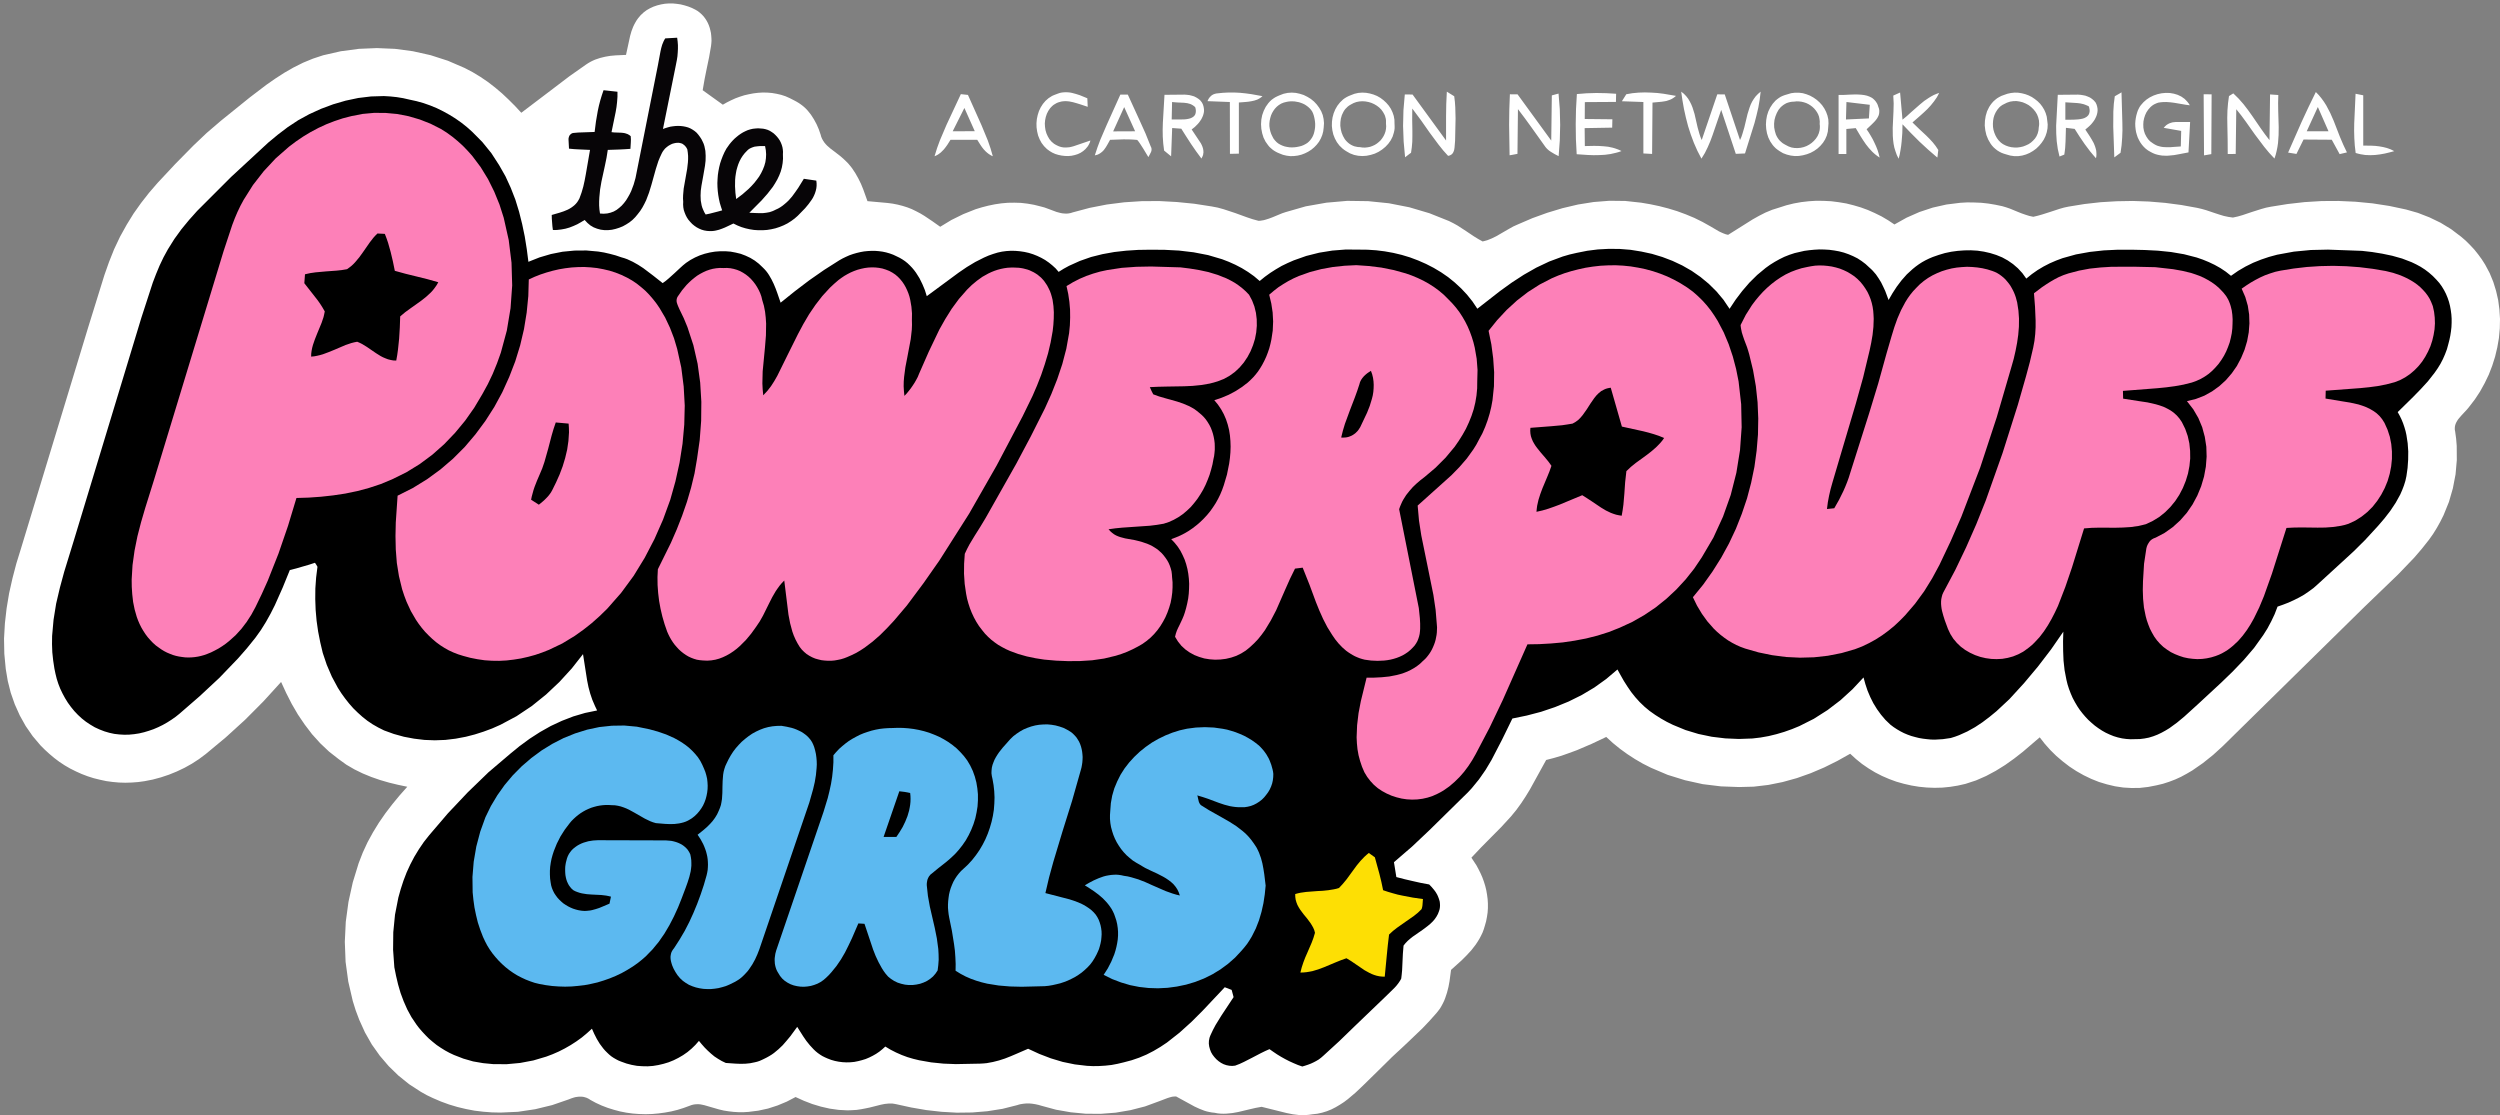 <?xml version="1.0" encoding="UTF-8"?>
<!DOCTYPE svg PUBLIC "-//W3C//DTD SVG 1.1//EN" "http://www.w3.org/Graphics/SVG/1.1/DTD/svg11.dtd">
<svg version="1.2" width="260.5mm" height="116.2mm" viewBox="0 0 26050 11620" preserveAspectRatio="xMidYMid" fill-rule="evenodd" clip-path="url(#presentation_clip_path)" stroke-width="28.222" stroke-linejoin="round" xmlns="http://www.w3.org/2000/svg" xmlns:ooo="http://xml.openoffice.org/svg/export" xmlns:xlink="http://www.w3.org/1999/xlink" xml:space="preserve">
 <rect x="0" y="0" width="26050" height="11620" fill="#808080" stroke="none"/>
 <defs class="ClipPathGroup">
  <clipPath id="presentation_clip_path" clipPathUnits="userSpaceOnUse">
   <rect x="0" y="0" width="26050" height="11620"/>
  </clipPath>
 </defs>
 <defs class="TextShapeIndex">
  <g ooo:slide="id1" ooo:id-list="id3 id4 id5 id6 id7 id8 id9 id10 id11 id12 id13 id14 id15 id16 id17 id18 id19 id20 id21 id22 id23 id24 id25 id26"/>
 </defs>
 <defs class="EmbeddedBulletChars">
  <g id="bullet-char-template(57356)" transform="scale(0,-0)">
   <path d="M 580,1141 L 1163,571 580,0 -4,571 580,1141 Z"/>
  </g>
  <g id="bullet-char-template(57354)" transform="scale(0,-0)">
   <path d="M 8,1128 L 1137,1128 1137,0 8,0 8,1128 Z"/>
  </g>
  <g id="bullet-char-template(10146)" transform="scale(0,-0)">
   <path d="M 174,0 L 602,739 174,1481 1456,739 174,0 Z M 1358,739 L 309,1346 659,739 1358,739 Z"/>
  </g>
  <g id="bullet-char-template(10132)" transform="scale(0,-0)">
   <path d="M 2015,739 L 1276,0 717,0 1260,543 174,543 174,936 1260,936 717,1481 1274,1481 2015,739 Z"/>
  </g>
  <g id="bullet-char-template(10007)" transform="scale(0,-0)">
   <path d="M 0,-2 C -7,14 -16,27 -25,37 L 356,567 C 262,823 215,952 215,954 215,979 228,992 255,992 264,992 276,990 289,987 310,991 331,999 354,1012 L 381,999 492,748 772,1049 836,1024 860,1049 C 881,1039 901,1025 922,1006 886,937 835,863 770,784 769,783 710,716 594,584 L 774,223 C 774,196 753,168 711,139 L 727,119 C 717,90 699,76 672,76 641,76 570,178 457,381 L 164,-76 C 142,-110 111,-127 72,-127 30,-127 9,-110 8,-76 1,-67 -2,-52 -2,-32 -2,-23 -1,-13 0,-2 Z"/>
  </g>
  <g id="bullet-char-template(10004)" transform="scale(0,-0)">
   <path d="M 285,-33 C 182,-33 111,30 74,156 52,228 41,333 41,471 41,549 55,616 82,672 116,743 169,778 240,778 293,778 328,747 346,684 L 369,508 C 377,444 397,411 428,410 L 1163,1116 C 1174,1127 1196,1133 1229,1133 1271,1133 1292,1118 1292,1087 L 1292,965 C 1292,929 1282,901 1262,881 L 442,47 C 390,-6 338,-33 285,-33 Z"/>
  </g>
  <g id="bullet-char-template(9679)" transform="scale(0,-0)">
   <path d="M 813,0 C 632,0 489,54 383,161 276,268 223,411 223,592 223,773 276,916 383,1023 489,1130 632,1184 813,1184 992,1184 1136,1130 1245,1023 1353,916 1407,772 1407,592 1407,412 1353,268 1245,161 1136,54 992,0 813,0 Z"/>
  </g>
  <g id="bullet-char-template(8226)" transform="scale(0,-0)">
   <path d="M 346,457 C 273,457 209,483 155,535 101,586 74,649 74,723 74,796 101,859 155,911 209,963 273,989 346,989 419,989 480,963 531,910 582,859 608,796 608,723 608,648 583,586 532,535 482,483 420,457 346,457 Z"/>
  </g>
  <g id="bullet-char-template(8211)" transform="scale(0,-0)">
   <path d="M -4,459 L 1135,459 1135,606 -4,606 -4,459 Z"/>
  </g>
 </defs>
 <defs class="TextEmbeddedBitmaps"/>
 <g>
  <g id="id2" class="Master_Slide">
   <g id="bg-id2" class="Background"/>
   <g id="bo-id2" class="BackgroundObjects"/>
  </g>
 </g>
 <g class="SlideGroup">
  <g>
   <g id="id1" class="Slide" clip-path="url(#presentation_clip_path)">
    <g class="Page">
     <g class="Group">
      <g class="com.sun.star.drawing.PolyPolygonShape">
       <g id="id3">
        <path fill="rgb(255,255,255)" stroke="none" d="M 6649,190 L 6676,158 6706,130 6738,106 6773,86 6810,69 6848,56 6888,46 6928,39 6969,36 7011,36 7052,40 7093,46 7133,56 7172,68 7210,83 7246,101 7270,115 7292,132 7312,150 7331,170 7347,191 7362,214 7375,238 7386,263 7395,289 7402,316 7408,343 7411,370 7413,398 7414,426 7412,453 7409,480 7389,595 7365,710 7342,824 7322,940 7532,1091 7574,1067 7618,1045 7662,1025 7708,1008 7755,993 7803,982 7850,973 7899,967 7947,964 7996,965 8044,969 8091,977 8139,988 8185,1003 8230,1023 8275,1046 8301,1060 8326,1075 8350,1092 8373,1110 8394,1129 8414,1150 8432,1172 8450,1195 8481,1243 8509,1295 8532,1348 8551,1403 8557,1425 8566,1446 8577,1466 8589,1484 8603,1501 8618,1517 8651,1546 8723,1601 8759,1629 8792,1658 8815,1680 8838,1703 8858,1727 8878,1752 8913,1805 8944,1860 8972,1917 8996,1976 9039,2096 9249,2115 9302,2122 9353,2132 9404,2145 9455,2161 9501,2179 9546,2201 9590,2224 9633,2250 9715,2305 9797,2363 9914,2292 10038,2231 10166,2180 10232,2160 10298,2143 10366,2129 10433,2119 10501,2113 10570,2112 10638,2114 10707,2122 10775,2134 10843,2151 10884,2162 10925,2177 11008,2208 11049,2219 11070,2223 11092,2225 11113,2226 11134,2224 11156,2220 11178,2213 11354,2166 11533,2131 11714,2108 11897,2096 12080,2095 12263,2105 12444,2123 12625,2151 12688,2163 12750,2180 12871,2220 12992,2264 13052,2284 13114,2301 13132,2300 13151,2297 13169,2294 13187,2289 13222,2278 13257,2265 13327,2236 13361,2222 13397,2210 13606,2150 13821,2112 14038,2093 14256,2096 14472,2118 14686,2160 14895,2222 15098,2303 15144,2326 15189,2351 15275,2407 15360,2464 15404,2491 15449,2516 15473,2510 15498,2503 15545,2484 15590,2462 15635,2436 15725,2384 15770,2359 15817,2338 15968,2273 16123,2217 16282,2169 16443,2131 16606,2105 16771,2092 16936,2094 17101,2112 17195,2128 17290,2148 17383,2172 17475,2200 17565,2233 17654,2270 17741,2313 17825,2360 17912,2411 17935,2422 17958,2432 17982,2441 17994,2444 18007,2447 18263,2286 18329,2249 18396,2215 18466,2186 18539,2163 18614,2139 18691,2120 18769,2106 18847,2097 18925,2092 19004,2093 19082,2097 19160,2107 19238,2120 19314,2139 19389,2161 19463,2188 19535,2220 19606,2255 19674,2295 19740,2339 19867,2268 20001,2209 20140,2163 20282,2131 20427,2113 20499,2109 20572,2110 20645,2113 20718,2121 20790,2133 20862,2148 20903,2160 20944,2174 21024,2207 21064,2223 21104,2237 21145,2250 21187,2259 21233,2248 21279,2235 21370,2206 21461,2176 21507,2163 21554,2153 21720,2126 21888,2107 22056,2097 22225,2094 22393,2100 22561,2114 22729,2136 22895,2166 22942,2177 22988,2190 23080,2221 23126,2236 23172,2250 23219,2260 23267,2267 23317,2256 23366,2242 23464,2209 23562,2178 23612,2164 23662,2154 23837,2126 24013,2106 24191,2095 24368,2094 24545,2102 24722,2119 24897,2146 25071,2183 25194,2218 25315,2265 25431,2321 25541,2388 25644,2466 25693,2508 25738,2553 25782,2600 25822,2650 25860,2702 25895,2757 25942,2845 25980,2937 26009,3031 26031,3127 26044,3225 26050,3323 26048,3422 26039,3521 26022,3619 25999,3716 25969,3811 25933,3904 25890,3993 25842,4080 25788,4162 25728,4240 25716,4255 25704,4269 25677,4298 25650,4327 25624,4357 25612,4372 25602,4388 25593,4404 25586,4421 25581,4439 25579,4458 25579,4477 25583,4498 25593,4572 25599,4646 25600,4794 25587,4942 25559,5088 25518,5230 25462,5368 25429,5434 25393,5499 25354,5562 25311,5623 25235,5719 25156,5811 24987,5987 24636,6325 23355,7584 23162,7774 23061,7866 22955,7951 22844,8028 22786,8062 22727,8094 22666,8122 22603,8146 22538,8167 22471,8183 22384,8200 22297,8210 22210,8211 22124,8206 22038,8193 21954,8173 21871,8148 21791,8116 21712,8078 21636,8035 21563,7987 21494,7934 21427,7877 21365,7816 21307,7751 21254,7683 21079,7833 20988,7904 20894,7971 20796,8032 20695,8086 20590,8132 20480,8168 20400,8186 20320,8199 20239,8207 20158,8209 20077,8206 19996,8198 19917,8185 19838,8167 19760,8145 19684,8117 19610,8085 19538,8048 19469,8006 19402,7960 19339,7909 19279,7854 19145,7929 19008,7997 18867,8057 18723,8108 18575,8149 18426,8179 18274,8197 18121,8201 17932,8194 17743,8171 17558,8130 17377,8074 17203,8000 17118,7957 17037,7910 16957,7858 16881,7803 16807,7743 16737,7679 16585,7751 16431,7817 16352,7846 16273,7874 16192,7898 16111,7919 15943,8224 15898,8298 15850,8371 15799,8441 15744,8508 15643,8618 15539,8723 15434,8829 15332,8937 15384,9016 15406,9057 15427,9099 15446,9142 15462,9186 15476,9231 15487,9276 15495,9322 15501,9368 15504,9415 15504,9462 15501,9508 15494,9555 15485,9601 15472,9647 15461,9683 15448,9718 15432,9751 15415,9783 15396,9814 15376,9844 15331,9902 15281,9956 15229,10008 15120,10106 15104,10225 15093,10284 15078,10343 15059,10400 15048,10428 15035,10455 15021,10481 15006,10507 14988,10531 14969,10555 14896,10637 14821,10716 14663,10867 14503,11016 14348,11169 14201,11313 14125,11385 14046,11452 14005,11483 13962,11511 13918,11537 13873,11560 13826,11579 13777,11594 13727,11605 13674,11611 13640,11616 13606,11619 13572,11620 13539,11619 13473,11611 13407,11598 13146,11533 13085,11544 13024,11558 12903,11587 12842,11598 12780,11604 12749,11605 12718,11604 12687,11601 12656,11595 12628,11592 12601,11587 12574,11581 12548,11573 12497,11553 12447,11530 12255,11425 12243,11425 12232,11426 12220,11427 12209,11429 12187,11435 12165,11442 12078,11475 11931,11529 11779,11568 11625,11594 11469,11606 11313,11605 11157,11590 11003,11563 10852,11522 10821,11513 10789,11506 10758,11501 10726,11498 10695,11498 10663,11501 10632,11506 10616,11510 10601,11515 10446,11554 10288,11579 10130,11592 9970,11594 9811,11585 9652,11567 9495,11540 9340,11506 9319,11502 9299,11499 9279,11499 9259,11499 9239,11501 9219,11503 9179,11511 9100,11531 9060,11541 9021,11549 8974,11558 8927,11565 8880,11568 8833,11570 8739,11565 8646,11552 8554,11531 8464,11504 8376,11470 8290,11431 8198,11479 8102,11519 8003,11551 7902,11573 7799,11586 7748,11589 7696,11589 7645,11586 7593,11580 7542,11572 7491,11560 7339,11516 7320,11512 7301,11508 7282,11506 7262,11506 7243,11507 7224,11510 7205,11515 7186,11522 7123,11545 7059,11565 6994,11581 6928,11593 6861,11602 6794,11608 6727,11610 6660,11608 6593,11603 6527,11594 6461,11581 6397,11564 6333,11544 6270,11520 6209,11492 6150,11460 6137,11451 6123,11444 6110,11438 6096,11434 6082,11430 6068,11428 6053,11427 6039,11427 6025,11428 6010,11430 5996,11432 5981,11436 5953,11445 5925,11456 5754,11515 5577,11558 5397,11585 5216,11593 5125,11591 5034,11584 4944,11573 4855,11556 4767,11535 4680,11509 4595,11478 4511,11442 4446,11411 4384,11376 4264,11298 4152,11208 4050,11109 3957,11000 3874,10883 3803,10758 3744,10628 3707,10530 3676,10431 3629,10228 3601,10022 3593,9813 3603,9605 3631,9398 3676,9194 3737,8995 3780,8884 3830,8776 3887,8672 3949,8571 4017,8473 4089,8379 4165,8287 4244,8198 4149,8178 4054,8155 3961,8128 3869,8096 3779,8059 3693,8017 3609,7968 3530,7911 3429,7832 3337,7745 3252,7651 3175,7550 3104,7445 3040,7335 2982,7221 2929,7106 2746,7307 2554,7500 2353,7683 2144,7857 2073,7910 1999,7958 1922,8001 1842,8039 1761,8072 1677,8100 1592,8123 1505,8140 1439,8149 1373,8154 1306,8156 1240,8154 1173,8148 1107,8139 1042,8125 977,8109 914,8089 851,8065 791,8038 731,8008 674,7975 618,7938 565,7898 514,7855 467,7812 422,7767 340,7670 268,7566 206,7455 154,7339 112,7219 81,7096 60,6971 45,6813 42,6654 51,6496 69,6338 95,6182 130,6026 170,5873 217,5721 917,3417 1088,2866 1136,2730 1189,2597 1251,2466 1321,2340 1392,2225 1470,2115 1553,2009 1641,1907 1825,1710 2014,1518 2154,1385 2301,1259 2602,1016 2778,882 2870,818 2963,758 3059,703 3159,653 3261,611 3367,576 3551,534 3738,509 3927,501 4115,509 4303,534 4487,575 4667,633 4841,708 4925,752 5006,801 5084,854 5159,912 5231,973 5300,1038 5367,1105 5432,1175 5767,921 5934,794 6106,673 6129,658 6153,644 6177,632 6202,621 6253,604 6306,591 6359,582 6414,577 6523,572 6566,374 6580,325 6598,278 6609,255 6621,233 6634,211 6649,190 Z"/>
       </g>
      </g>
      <g class="com.sun.star.drawing.PolyPolygonShape">
       <g id="id4">
        <path fill="rgb(0,0,0)" stroke="none" d="M 3222,1190 L 3345,1134 3471,1087 3601,1049 3733,1021 3866,1005 4000,1001 4068,1005 4134,1012 4201,1023 4267,1038 4340,1054 4412,1074 4483,1099 4551,1127 4618,1160 4683,1196 4746,1235 4807,1278 4865,1324 4921,1374 5026,1480 5120,1596 5201,1721 5267,1837 5322,1957 5370,2080 5409,2207 5441,2335 5468,2465 5489,2596 5506,2728 5622,2682 5741,2647 5862,2623 5986,2611 6110,2610 6233,2621 6294,2631 6355,2645 6415,2661 6474,2681 6505,2690 6536,2701 6594,2728 6649,2759 6703,2794 6805,2871 6905,2950 6938,2926 6969,2900 7029,2846 7088,2791 7118,2764 7149,2739 7194,2709 7242,2683 7292,2661 7343,2644 7396,2631 7450,2622 7504,2618 7559,2618 7613,2622 7666,2632 7719,2645 7769,2664 7818,2687 7864,2715 7907,2748 7947,2786 7966,2805 7983,2824 7999,2845 8013,2866 8039,2911 8062,2958 8082,3006 8100,3055 8134,3154 8282,3035 8432,2921 8587,2813 8746,2712 8780,2693 8815,2676 8851,2660 8888,2647 8926,2636 8964,2627 9002,2620 9041,2616 9079,2614 9118,2614 9157,2617 9195,2622 9233,2630 9271,2641 9307,2654 9343,2671 9374,2686 9403,2703 9431,2722 9457,2743 9481,2766 9504,2790 9525,2815 9545,2842 9581,2899 9611,2960 9637,3022 9657,3086 9989,2841 10074,2783 10162,2730 10253,2684 10301,2663 10349,2646 10395,2632 10441,2622 10487,2616 10534,2613 10581,2614 10627,2618 10674,2625 10719,2635 10764,2649 10807,2666 10849,2686 10890,2709 10929,2736 10965,2765 11000,2797 11031,2833 11084,2800 11139,2770 11252,2719 11369,2678 11489,2648 11611,2626 11735,2612 11859,2604 11982,2602 12133,2603 12286,2611 12438,2629 12588,2658 12734,2701 12804,2728 12873,2759 12940,2794 13005,2834 13067,2878 13126,2928 13180,2884 13237,2843 13295,2806 13355,2771 13417,2741 13481,2713 13611,2667 13746,2633 13883,2611 14022,2600 14160,2601 14250,2602 14340,2608 14429,2619 14518,2635 14606,2656 14692,2682 14777,2714 14859,2750 14939,2791 15016,2837 15090,2888 15159,2944 15225,3005 15286,3070 15343,3141 15394,3217 15630,3033 15752,2945 15878,2863 16008,2789 16143,2725 16283,2673 16355,2652 16429,2635 16539,2613 16650,2599 16763,2593 16877,2594 16990,2603 17102,2621 17213,2645 17322,2678 17427,2718 17529,2766 17627,2822 17719,2886 17805,2957 17885,3036 17958,3123 18022,3218 18085,3123 18154,3032 18229,2945 18310,2865 18398,2792 18444,2759 18492,2729 18542,2701 18593,2676 18646,2655 18701,2637 18801,2614 18853,2607 18905,2602 18957,2599 19009,2600 19061,2603 19113,2610 19163,2619 19213,2632 19262,2649 19309,2669 19355,2692 19398,2720 19439,2751 19478,2787 19497,2804 19514,2821 19547,2859 19575,2900 19601,2942 19623,2987 19644,3032 19679,3126 19720,3055 19765,2986 19815,2920 19869,2859 19929,2804 19961,2778 19994,2754 20028,2732 20064,2712 20101,2694 20139,2678 20202,2656 20266,2637 20333,2623 20400,2614 20469,2609 20537,2608 20605,2612 20672,2622 20738,2637 20802,2657 20863,2682 20921,2714 20976,2752 21027,2796 21073,2846 21114,2903 21172,2856 21232,2814 21294,2777 21358,2744 21425,2715 21492,2690 21632,2651 21776,2625 21922,2609 22068,2602 22213,2602 22348,2605 22485,2612 22622,2626 22757,2649 22889,2683 22953,2705 23016,2731 23077,2760 23136,2793 23193,2831 23247,2874 23322,2822 23399,2777 23478,2738 23560,2705 23643,2677 23728,2654 23902,2622 24079,2605 24258,2601 24612,2614 24717,2626 24822,2643 24927,2665 25030,2694 25129,2732 25177,2755 25223,2780 25268,2809 25310,2841 25350,2876 25388,2915 25418,2949 25444,2985 25467,3023 25487,3062 25504,3103 25518,3144 25529,3187 25537,3231 25543,3275 25546,3320 25546,3364 25544,3409 25539,3453 25532,3498 25523,3541 25512,3584 25497,3639 25477,3692 25455,3742 25429,3792 25400,3839 25368,3885 25299,3973 25223,4056 25144,4137 24984,4294 25005,4332 25024,4371 25040,4410 25054,4451 25066,4492 25075,4533 25088,4618 25094,4704 25093,4790 25087,4876 25075,4961 25064,5011 25049,5059 25031,5106 25011,5152 24963,5239 24907,5323 24846,5402 24780,5479 24644,5627 24525,5745 24401,5859 24152,6087 24107,6127 24058,6163 24008,6197 23955,6227 23901,6254 23846,6279 23789,6301 23732,6321 23702,6399 23666,6475 23627,6548 23583,6618 23487,6752 23379,6878 23264,6998 23144,7114 22900,7340 22759,7468 22684,7530 22606,7587 22565,7612 22523,7635 22481,7655 22437,7672 22391,7686 22345,7695 22297,7701 22247,7702 22201,7703 22156,7700 22112,7694 22068,7684 22025,7671 21983,7654 21942,7635 21903,7613 21865,7588 21828,7561 21794,7532 21760,7501 21729,7468 21700,7434 21672,7398 21647,7361 21621,7317 21597,7272 21577,7226 21559,7179 21544,7132 21532,7083 21513,6984 21502,6884 21498,6783 21497,6682 21500,6582 21372,6767 21235,6946 21090,7119 20938,7285 20803,7411 20731,7470 20657,7526 20580,7577 20499,7622 20415,7660 20372,7676 20327,7690 20245,7702 20162,7707 20120,7706 20079,7702 20037,7697 19996,7690 19956,7680 19916,7669 19877,7655 19839,7639 19802,7620 19766,7599 19731,7576 19698,7551 19646,7501 19600,7447 19558,7389 19520,7327 19488,7263 19460,7197 19437,7128 19418,7059 19303,7182 19178,7296 19043,7399 18900,7490 18749,7566 18671,7598 18592,7626 18511,7650 18429,7670 18345,7685 18260,7695 18119,7700 17978,7694 17837,7677 17698,7648 17563,7607 17432,7553 17369,7522 17307,7487 17247,7449 17189,7408 17136,7364 17086,7316 17040,7265 16997,7211 16958,7154 16921,7096 16887,7036 16854,6976 16737,7075 16613,7164 16482,7242 16345,7310 16203,7368 16058,7417 15909,7456 15759,7487 15653,7704 15542,7918 15480,8022 15411,8121 15335,8214 15294,8258 15250,8301 14895,8650 14714,8821 14525,8984 14550,9139 14635,9161 14721,9181 14806,9200 14892,9216 14919,9244 14944,9274 14956,9290 14966,9306 14976,9323 14984,9341 14991,9359 14997,9377 15002,9395 15004,9414 15005,9433 15004,9453 15001,9473 14995,9493 14983,9524 14967,9553 14948,9580 14927,9604 14904,9626 14879,9647 14826,9687 14718,9762 14692,9783 14668,9804 14645,9828 14625,9853 14618,9938 14614,10024 14610,10110 14606,10153 14601,10196 14594,10210 14586,10223 14569,10248 14550,10272 14529,10295 14440,10382 14116,10693 13955,10849 13789,11001 13766,11021 13741,11040 13714,11056 13687,11070 13659,11083 13630,11094 13600,11104 13570,11113 13524,11097 13479,11078 13435,11058 13392,11036 13349,11012 13308,10987 13268,10960 13228,10932 13183,10952 13138,10974 13050,11020 12962,11065 12917,11086 12870,11104 12839,11107 12809,11105 12779,11099 12750,11089 12723,11075 12697,11057 12674,11037 12653,11014 12634,10989 12619,10963 12608,10934 12600,10905 12596,10875 12597,10845 12600,10830 12603,10814 12608,10800 12614,10785 12639,10732 12666,10681 12727,10582 12854,10390 12834,10315 12762,10287 12534,10529 12415,10648 12291,10760 12160,10863 12091,10909 12020,10951 11946,10989 11870,11021 11791,11048 11708,11070 11645,11085 11582,11097 11518,11104 11454,11108 11390,11109 11326,11106 11199,11091 11073,11065 10950,11028 10830,10982 10713,10928 10593,10980 10532,11006 10471,11030 10409,11050 10346,11066 10281,11078 10248,11081 10215,11083 9960,11088 9831,11083 9703,11070 9578,11048 9516,11033 9455,11015 9396,10993 9337,10967 9280,10938 9225,10905 9195,10932 9163,10958 9129,10981 9094,11001 9058,11019 9020,11035 8981,11047 8942,11057 8902,11065 8861,11069 8821,11070 8780,11068 8740,11063 8700,11055 8661,11044 8622,11029 8595,11017 8569,11004 8545,10989 8521,10972 8499,10954 8478,10934 8439,10892 8402,10846 8369,10798 8307,10700 8235,10798 8196,10845 8156,10891 8112,10933 8065,10972 8041,10989 8015,11005 7988,11020 7960,11034 7937,11045 7914,11055 7890,11063 7865,11069 7816,11079 7766,11084 7715,11085 7664,11083 7563,11076 7521,11056 7482,11033 7444,11008 7409,10979 7375,10948 7343,10916 7312,10881 7283,10846 7246,10888 7206,10927 7163,10963 7117,10995 7069,11023 7019,11048 6967,11069 6914,11085 6859,11098 6804,11107 6749,11111 6693,11110 6637,11106 6582,11096 6528,11082 6475,11063 6447,11052 6420,11038 6394,11023 6370,11007 6347,10988 6326,10968 6305,10947 6286,10925 6250,10877 6219,10826 6192,10773 6168,10719 6116,10766 6062,10811 6005,10852 5946,10890 5885,10925 5822,10957 5758,10985 5692,11010 5557,11050 5419,11076 5279,11089 5138,11088 5034,11078 4930,11060 4829,11031 4731,10993 4684,10971 4638,10946 4593,10918 4550,10889 4509,10856 4469,10822 4432,10785 4396,10746 4366,10711 4338,10674 4287,10598 4243,10517 4206,10433 4174,10347 4148,10258 4127,10169 4109,10079 4096,9897 4098,9714 4116,9531 4151,9352 4176,9263 4204,9177 4237,9091 4275,9008 4317,8928 4365,8849 4416,8774 4473,8702 4668,8474 4874,8256 5089,8048 5317,7854 5416,7773 5520,7697 5627,7628 5739,7565 5855,7511 5974,7465 6096,7429 6222,7403 6200,7357 6172,7292 6150,7227 6132,7160 6118,7091 6075,6816 5958,6965 5829,7106 5690,7237 5541,7357 5382,7463 5215,7552 5127,7591 5038,7624 4947,7653 4854,7677 4748,7697 4640,7710 4531,7714 4423,7710 4315,7697 4209,7677 4104,7648 4002,7611 3942,7581 3884,7548 3829,7511 3777,7470 3728,7426 3681,7380 3637,7330 3596,7278 3557,7224 3521,7168 3458,7051 3405,6928 3363,6803 3337,6693 3315,6581 3299,6469 3289,6356 3285,6243 3286,6131 3294,6018 3308,5906 3296,5885 3288,5873 3282,5864 3218,5885 3152,5904 3087,5923 3020,5940 2945,6124 2864,6306 2819,6395 2771,6481 2718,6566 2660,6647 2572,6756 2480,6861 2286,7063 2081,7254 1869,7438 1829,7470 1786,7500 1742,7528 1696,7554 1649,7577 1600,7598 1551,7615 1501,7630 1450,7642 1398,7650 1346,7655 1295,7656 1243,7653 1191,7647 1140,7636 1089,7621 1037,7601 987,7578 940,7550 895,7520 852,7486 812,7449 774,7409 739,7366 707,7322 678,7275 652,7227 628,7177 608,7126 591,7073 578,7020 567,6967 554,6882 545,6797 542,6712 543,6627 558,6458 585,6290 624,6124 669,5958 769,5633 1473,3311 1592,2945 1626,2856 1663,2767 1704,2681 1750,2597 1817,2490 1891,2388 1970,2292 2054,2198 2409,1843 2794,1487 2894,1404 2998,1325 3107,1253 3222,1190 Z"/>
       </g>
      </g>
      <g class="com.sun.star.drawing.PolyPolygonShape">
       <g id="id5">
        <path fill="rgb(255,255,255)" stroke="none" d="M 10012,981 L 10086,989 10227,1304 10293,1464 10321,1545 10345,1628 10331,1622 10318,1614 10305,1606 10293,1597 10282,1588 10271,1578 10250,1556 10232,1533 10215,1508 10183,1457 9904,1457 9872,1508 9854,1533 9835,1557 9814,1578 9803,1589 9791,1598 9779,1607 9766,1615 9752,1622 9738,1628 9764,1544 9794,1462 9863,1300 10012,981 Z M 11003,983 L 11024,975 11045,968 11065,964 11086,962 11107,961 11128,962 11149,964 11170,968 11211,979 11252,992 11330,1024 11334,1113 11259,1088 11220,1076 11181,1065 11142,1057 11122,1055 11103,1054 11083,1055 11064,1057 11044,1062 11024,1068 11008,1075 10993,1084 10978,1093 10965,1104 10953,1116 10942,1128 10923,1156 10908,1186 10897,1219 10890,1253 10887,1287 10889,1322 10894,1356 10904,1390 10918,1421 10935,1450 10957,1476 10970,1487 10983,1498 10998,1507 11013,1515 11035,1525 11057,1532 11079,1536 11101,1537 11123,1536 11145,1534 11167,1529 11189,1523 11362,1464 11357,1482 11350,1498 11342,1513 11333,1527 11322,1540 11311,1553 11287,1574 11260,1592 11230,1606 11198,1616 11165,1623 11131,1626 11096,1625 11062,1621 11028,1614 10995,1604 10964,1590 10936,1573 10909,1553 10879,1523 10853,1489 10833,1452 10817,1412 10807,1370 10801,1327 10800,1284 10804,1240 10813,1198 10826,1157 10844,1119 10867,1083 10894,1051 10926,1023 10962,1000 10982,991 11003,983 Z M 11674,986 L 11752,986 11875,1255 11936,1390 11991,1527 11995,1534 11997,1542 11999,1549 11999,1556 11999,1563 11998,1570 11996,1577 11994,1584 11987,1597 11980,1611 11966,1637 11911,1546 11882,1501 11867,1479 11850,1458 11815,1455 11779,1453 11709,1452 11567,1457 11538,1509 11523,1534 11506,1558 11497,1569 11487,1579 11476,1588 11464,1597 11452,1604 11438,1611 11424,1615 11408,1619 11435,1537 11465,1457 11533,1299 11674,986 Z M 12134,988 L 12343,986 12369,988 12394,991 12418,997 12442,1004 12464,1015 12485,1028 12505,1044 12522,1065 12533,1085 12540,1106 12544,1127 12546,1147 12545,1167 12541,1186 12535,1206 12527,1224 12518,1242 12506,1260 12494,1277 12480,1293 12465,1308 12450,1323 12417,1349 12513,1493 12522,1511 12530,1530 12536,1550 12539,1569 12540,1589 12538,1600 12537,1610 12534,1620 12530,1630 12519,1652 12463,1576 12410,1499 12359,1420 12309,1341 12214,1334 12203,1629 12130,1569 12121,1496 12116,1424 12115,1351 12117,1279 12134,988 Z M 12582,1054 L 12586,1045 12590,1037 12594,1029 12599,1022 12604,1015 12610,1008 12616,1003 12622,997 12628,992 12635,988 12642,984 12650,981 12658,978 12666,976 12675,974 12684,973 12743,967 12802,964 12861,964 12921,967 12980,973 13039,981 13155,1002 13142,1013 13128,1023 13114,1031 13100,1038 13085,1043 13070,1048 13038,1055 13006,1060 12974,1063 12909,1068 12909,1601 12816,1603 12815,1063 12582,1054 Z M 13333,993 L 13375,977 13417,968 13460,965 13503,968 13544,977 13585,990 13623,1009 13659,1031 13692,1058 13721,1089 13746,1123 13767,1159 13783,1199 13792,1240 13796,1283 13793,1328 13788,1369 13778,1407 13763,1443 13744,1477 13720,1508 13694,1535 13664,1560 13631,1581 13597,1598 13560,1612 13523,1621 13484,1626 13445,1627 13406,1622 13368,1613 13330,1598 13307,1588 13285,1576 13265,1563 13247,1548 13229,1532 13214,1514 13187,1476 13166,1434 13152,1389 13143,1342 13140,1294 13143,1246 13152,1200 13168,1155 13189,1113 13216,1075 13232,1057 13249,1041 13268,1027 13288,1014 13310,1003 13333,993 Z M 14075,992 L 14114,977 14154,968 14194,965 14234,967 14273,974 14312,985 14349,1000 14384,1020 14416,1044 14445,1071 14471,1101 14493,1134 14510,1170 14523,1208 14530,1248 14531,1291 14532,1314 14532,1337 14529,1360 14524,1382 14511,1424 14491,1463 14466,1498 14436,1530 14402,1558 14365,1582 14325,1601 14283,1614 14240,1623 14196,1626 14152,1623 14109,1614 14067,1598 14027,1575 14007,1562 13989,1548 13957,1517 13930,1481 13909,1442 13893,1401 13883,1357 13878,1313 13879,1268 13885,1224 13897,1180 13914,1139 13936,1101 13963,1067 13995,1036 14013,1023 14033,1011 14053,1001 14075,992 Z M 14638,984 L 14719,985 15068,1464 15068,1209 15070,1082 15076,955 15153,1003 15160,1061 15164,1118 15167,1235 15162,1468 15158,1516 15156,1540 15154,1552 15152,1564 15148,1575 15144,1585 15139,1594 15132,1603 15128,1607 15124,1610 15119,1613 15114,1616 15108,1619 15102,1621 15089,1624 15037,1566 14989,1506 14897,1382 14808,1255 14716,1131 14715,1246 14717,1362 14717,1420 14716,1477 14711,1535 14703,1592 14689,1602 14672,1615 14641,1639 14626,1475 14620,1312 14624,1148 14638,984 Z M 15733,982 L 15751,983 15773,983 15813,983 16164,1465 16170,994 16240,975 16253,1137 16257,1301 16253,1464 16241,1627 16200,1606 16180,1594 16160,1582 16141,1569 16124,1554 16116,1546 16108,1537 16101,1528 16094,1518 15957,1326 15888,1231 15817,1137 15812,1603 15771,1611 15749,1615 15730,1618 15725,1300 15727,1141 15733,982 Z M 16431,980 L 16533,972 16635,969 16738,971 16840,977 16838,1062 16514,1064 16513,1240 16801,1243 16799,1330 16512,1335 16514,1522 16611,1520 16660,1521 16709,1524 16757,1529 16804,1539 16828,1546 16851,1554 16874,1563 16896,1574 16868,1584 16839,1592 16782,1605 16723,1613 16665,1616 16606,1617 16547,1615 16429,1607 16421,1450 16419,1293 16422,1137 16431,980 Z M 16946,982 L 17010,971 17075,965 17140,963 17205,965 17270,969 17335,977 17464,999 17451,1010 17437,1020 17423,1029 17409,1036 17394,1042 17379,1047 17364,1052 17348,1055 17316,1060 17284,1063 17219,1069 17215,1604 17124,1599 17124,1063 16900,1055 16946,982 Z M 17518,955 L 17546,977 17570,1002 17591,1029 17608,1058 17623,1088 17636,1120 17657,1187 17689,1327 17708,1395 17719,1428 17732,1459 17894,983 17972,984 18131,1459 18145,1428 18156,1395 18176,1327 18209,1189 18230,1122 18242,1090 18257,1059 18275,1030 18295,1003 18319,978 18346,955 18336,1038 18322,1120 18303,1201 18282,1282 18183,1599 18087,1603 17935,1145 17846,1405 17822,1470 17795,1533 17765,1594 17729,1653 17687,1572 17650,1488 17618,1402 17590,1315 17567,1226 17547,1136 17531,1045 17518,955 Z M 18624,983 L 18664,971 18704,966 18745,966 18785,971 18823,982 18861,997 18897,1017 18930,1040 18960,1067 18987,1097 19010,1131 19028,1166 19042,1204 19051,1244 19053,1285 19050,1327 19046,1371 19035,1413 19018,1452 18996,1487 18969,1519 18939,1547 18904,1572 18867,1592 18828,1607 18787,1618 18744,1625 18702,1626 18660,1621 18619,1611 18579,1596 18542,1574 18522,1560 18504,1546 18487,1529 18472,1512 18446,1474 18426,1433 18412,1389 18404,1344 18401,1297 18404,1251 18412,1205 18426,1161 18446,1120 18471,1082 18501,1048 18518,1034 18537,1020 18556,1008 18578,998 18600,990 18624,983 Z M 19158,989 L 19214,989 19274,986 19336,984 19367,985 19397,987 19427,991 19454,997 19481,1007 19505,1019 19516,1027 19526,1036 19536,1046 19545,1057 19553,1069 19561,1082 19567,1097 19572,1113 19579,1132 19582,1150 19582,1168 19580,1185 19576,1201 19569,1216 19561,1231 19551,1245 19540,1259 19528,1272 19502,1298 19450,1347 19473,1381 19494,1416 19514,1451 19532,1488 19549,1525 19564,1563 19576,1602 19586,1642 19565,1628 19545,1613 19526,1597 19508,1580 19474,1543 19443,1504 19415,1463 19388,1421 19337,1335 19239,1344 19239,1605 19158,1605 19158,989 Z M 19728,996 L 19799,964 19824,1247 19870,1209 19914,1169 20004,1090 20050,1052 20099,1019 20124,1004 20150,990 20178,978 20206,968 20194,992 20182,1014 20152,1057 20119,1098 20084,1136 20046,1172 20007,1207 19928,1276 19999,1345 20071,1412 20106,1447 20140,1484 20170,1522 20197,1563 20192,1603 20190,1624 20187,1642 20092,1560 20000,1475 19911,1386 19824,1295 19822,1386 19815,1476 19810,1521 19803,1566 19795,1610 19784,1654 19765,1616 19751,1577 19739,1538 19731,1498 19726,1457 19723,1416 19722,1332 19730,1162 19732,1078 19728,996 Z M 20880,990 L 20917,977 20954,969 20992,965 21030,966 21067,972 21103,981 21138,994 21172,1011 21203,1032 21232,1055 21259,1082 21281,1111 21301,1144 21316,1178 21327,1215 21332,1254 21337,1297 21335,1338 21327,1379 21314,1418 21296,1455 21273,1489 21247,1520 21217,1549 21184,1573 21148,1594 21110,1610 21071,1621 21030,1627 20988,1627 20947,1621 20905,1609 20879,1601 20855,1592 20832,1580 20811,1567 20791,1551 20773,1535 20756,1516 20742,1497 20717,1454 20698,1407 20687,1359 20681,1308 20683,1258 20691,1208 20705,1160 20727,1115 20740,1095 20755,1075 20771,1057 20790,1040 20810,1024 20832,1011 20855,999 20880,990 Z M 21442,988 L 21653,986 21680,988 21705,992 21730,997 21754,1006 21777,1016 21798,1030 21818,1047 21836,1068 21846,1089 21852,1109 21856,1130 21857,1150 21855,1170 21851,1189 21845,1208 21837,1226 21828,1244 21817,1261 21804,1278 21791,1294 21776,1309 21761,1323 21729,1350 21774,1418 21796,1454 21816,1490 21824,1509 21831,1527 21837,1547 21842,1566 21844,1586 21845,1607 21844,1628 21840,1649 21809,1613 21779,1577 21722,1501 21669,1423 21618,1343 21527,1332 21523,1472 21519,1542 21515,1576 21510,1611 21460,1631 21442,1552 21431,1472 21426,1392 21425,1311 21442,988 Z M 22036,1003 L 22071,983 22090,972 22106,962 22115,1278 22116,1357 22113,1436 22107,1514 22096,1592 22031,1640 22020,1321 22021,1162 22026,1082 22036,1003 Z M 22269,1173 L 22276,1152 22285,1133 22295,1114 22307,1097 22335,1065 22367,1037 22402,1014 22441,995 22482,981 22524,972 22567,968 22610,969 22651,976 22691,988 22729,1006 22746,1018 22763,1030 22778,1045 22793,1061 22806,1078 22818,1097 22778,1092 22737,1085 22655,1071 22615,1066 22574,1063 22533,1064 22513,1066 22492,1069 22476,1074 22460,1081 22445,1088 22431,1097 22418,1107 22406,1118 22384,1143 22366,1170 22352,1200 22342,1231 22335,1264 22333,1297 22334,1330 22340,1363 22350,1394 22365,1423 22383,1450 22394,1462 22406,1474 22420,1484 22434,1494 22450,1504 22467,1513 22484,1520 22502,1525 22519,1529 22538,1532 22575,1534 22612,1534 22650,1531 22724,1526 22728,1364 22546,1332 22559,1317 22573,1304 22588,1294 22603,1286 22620,1280 22637,1275 22655,1273 22673,1271 22821,1271 22804,1588 22705,1607 22655,1616 22604,1621 22579,1623 22554,1622 22529,1621 22504,1617 22480,1612 22456,1605 22432,1595 22409,1583 22383,1568 22359,1550 22338,1530 22319,1508 22302,1484 22288,1459 22275,1432 22266,1405 22258,1377 22253,1347 22250,1318 22249,1288 22251,1259 22255,1230 22261,1201 22269,1173 Z M 22962,982 L 23045,983 23042,1606 22966,1619 22962,982 Z M 23226,1001 L 23271,973 23326,1027 23377,1085 23424,1146 23469,1209 23556,1336 23601,1399 23648,1460 23654,984 23740,990 23738,1073 23739,1156 23744,1324 23743,1407 23737,1490 23731,1531 23723,1571 23713,1612 23700,1652 23645,1593 23593,1530 23495,1400 23401,1267 23353,1202 23302,1138 23296,1604 23213,1605 23212,1454 23209,1302 23208,1227 23210,1151 23216,1076 23226,1001 Z M 24131,959 L 24162,991 24190,1025 24216,1061 24240,1099 24281,1177 24317,1259 24382,1426 24417,1508 24455,1588 24379,1606 24297,1456 24003,1454 23929,1604 23842,1590 23982,1272 24055,1115 24131,959 Z M 24545,977 L 24625,993 24625,1517 24708,1518 24749,1520 24791,1525 24831,1532 24871,1542 24891,1549 24910,1556 24929,1565 24948,1575 24899,1588 24849,1600 24798,1609 24748,1615 24697,1617 24646,1615 24621,1611 24596,1607 24571,1601 24546,1594 24537,1517 24532,1440 24530,1363 24531,1286 24545,977 Z M 13404,1062 L 13425,1058 13447,1056 13469,1056 13491,1057 13513,1061 13535,1065 13556,1072 13577,1080 13597,1090 13615,1102 13632,1115 13648,1130 13662,1146 13674,1164 13683,1184 13690,1205 13695,1225 13699,1245 13702,1266 13704,1287 13704,1308 13703,1329 13700,1350 13696,1370 13691,1390 13684,1409 13675,1428 13664,1445 13652,1461 13638,1476 13622,1490 13604,1501 13583,1512 13560,1521 13536,1527 13511,1532 13486,1535 13461,1536 13436,1535 13411,1531 13387,1526 13364,1518 13342,1508 13321,1496 13302,1481 13285,1463 13270,1444 13258,1421 13246,1396 13237,1369 13231,1342 13227,1314 13227,1286 13230,1258 13236,1230 13244,1203 13255,1178 13269,1154 13285,1132 13304,1112 13325,1095 13349,1080 13376,1069 13404,1062 Z M 18695,1059 L 18721,1056 18747,1057 18772,1060 18797,1066 18821,1074 18844,1085 18865,1098 18885,1113 18903,1130 18919,1149 18933,1169 18945,1191 18954,1215 18959,1240 18962,1266 18961,1293 18963,1310 18963,1326 18962,1343 18960,1359 18952,1389 18939,1418 18922,1444 18901,1468 18878,1489 18852,1507 18824,1522 18794,1533 18763,1540 18731,1543 18699,1542 18668,1537 18637,1526 18608,1511 18590,1501 18574,1491 18559,1478 18545,1465 18533,1451 18522,1435 18513,1419 18505,1402 18494,1365 18487,1328 18486,1289 18490,1250 18500,1213 18514,1178 18532,1145 18544,1130 18556,1116 18570,1104 18584,1093 18600,1083 18617,1074 18635,1068 18654,1063 18674,1060 18695,1059 Z M 12213,1063 L 12244,1066 12275,1068 12340,1071 12355,1073 12371,1075 12386,1079 12401,1083 12415,1089 12429,1097 12442,1106 12454,1117 12458,1131 12460,1144 12461,1156 12460,1167 12459,1177 12456,1186 12453,1195 12448,1202 12443,1209 12436,1215 12429,1220 12421,1225 12403,1233 12384,1238 12362,1242 12340,1244 12293,1245 12209,1245 12213,1063 Z M 14076,1089 L 14104,1074 14134,1063 14165,1057 14196,1055 14228,1057 14260,1063 14290,1072 14319,1085 14346,1101 14371,1120 14393,1142 14411,1167 14426,1194 14432,1208 14436,1223 14440,1238 14442,1254 14442,1271 14442,1288 14444,1316 14442,1343 14437,1369 14428,1395 14417,1418 14403,1440 14387,1461 14368,1479 14347,1496 14325,1510 14301,1521 14276,1530 14250,1535 14223,1538 14196,1537 14169,1533 14148,1532 14129,1528 14111,1524 14094,1517 14078,1509 14062,1499 14048,1488 14035,1476 14023,1463 14012,1449 13994,1417 13980,1383 13971,1347 13966,1310 13967,1272 13972,1235 13982,1200 13998,1166 14007,1151 14018,1136 14031,1123 14044,1110 14059,1099 14076,1089 Z M 19240,1063 L 19483,1092 19474,1234 19235,1245 19240,1063 Z M 20880,1086 L 20912,1070 20945,1059 20978,1054 21012,1053 21045,1058 21077,1066 21108,1079 21138,1095 21164,1115 21188,1138 21209,1164 21226,1192 21238,1223 21246,1256 21247,1273 21248,1290 21247,1308 21244,1327 21241,1359 21233,1390 21221,1418 21205,1443 21185,1465 21163,1485 21138,1502 21110,1515 21082,1526 21052,1533 21021,1537 20990,1537 20959,1534 20929,1527 20901,1517 20873,1503 20860,1494 20848,1485 20826,1463 20808,1439 20793,1412 20781,1383 20772,1353 20767,1322 20766,1291 20768,1259 20773,1228 20782,1199 20795,1171 20811,1145 20830,1122 20841,1111 20853,1102 20866,1093 20880,1086 Z M 21521,1066 L 21647,1074 21678,1078 21709,1085 21724,1090 21739,1096 21753,1102 21767,1110 21773,1138 21774,1150 21774,1161 21772,1172 21770,1181 21766,1190 21762,1198 21756,1205 21750,1211 21743,1217 21735,1222 21718,1231 21698,1237 21677,1241 21654,1244 21607,1247 21521,1248 21521,1066 Z M 9927,1368 L 10049,1125 10157,1367 9927,1368 Z M 11599,1369 L 11714,1116 11828,1368 11599,1369 Z M 24036,1368 L 24152,1115 24263,1368 24036,1368 Z"/>
       </g>
      </g>
      <g class="com.sun.star.drawing.PolyPolygonShape">
       <g id="id6">
        <path fill="rgb(253,128,184)" stroke="none" d="M 2539,2082 L 2636,1928 2748,1784 2873,1650 3011,1529 3084,1474 3159,1423 3237,1376 3318,1333 3400,1295 3485,1262 3572,1233 3661,1210 3779,1187 3899,1176 4020,1177 4140,1188 4258,1211 4374,1245 4486,1289 4593,1343 4655,1382 4714,1425 4770,1471 4824,1520 4874,1572 4922,1626 5009,1742 5085,1866 5150,1997 5205,2132 5249,2270 5301,2502 5330,2737 5337,2974 5320,3211 5281,3445 5219,3674 5179,3786 5134,3896 5083,4003 5026,4107 4942,4248 4847,4383 4742,4510 4628,4629 4505,4738 4373,4836 4233,4922 4085,4995 3967,5044 3846,5084 3723,5117 3598,5143 3471,5162 3344,5176 3217,5185 3089,5189 3001,5480 2902,5768 2790,6051 2728,6189 2662,6326 2619,6405 2570,6481 2516,6552 2455,6619 2388,6679 2353,6707 2316,6733 2278,6757 2239,6778 2199,6798 2157,6815 2126,6826 2094,6835 2062,6842 2029,6847 1996,6850 1964,6851 1931,6850 1898,6846 1865,6841 1833,6834 1802,6825 1771,6813 1740,6800 1711,6785 1683,6768 1656,6749 1623,6725 1593,6698 1565,6669 1539,6639 1515,6607 1493,6573 1473,6539 1455,6503 1439,6466 1425,6428 1403,6351 1387,6272 1378,6192 1373,6116 1372,6039 1381,5888 1402,5737 1432,5588 1470,5441 1513,5294 1604,5003 2330,2616 2420,2344 2446,2276 2474,2210 2505,2145 2539,2082 Z"/>
       </g>
      </g>
      <g class="com.sun.star.drawing.PolyPolygonShape">
       <g id="id7">
        <path fill="rgb(7,5,7)" stroke="none" d="M 6855,682 L 6882,537 6890,501 6900,466 6907,449 6914,432 6922,416 6932,400 7056,393 7061,432 7064,470 7064,509 7062,548 7059,586 7053,625 7038,701 6908,1344 6933,1335 6959,1327 6985,1320 7012,1316 7039,1313 7066,1312 7093,1313 7119,1316 7145,1321 7170,1328 7194,1338 7217,1351 7239,1366 7259,1383 7277,1404 7294,1427 7309,1450 7321,1474 7332,1498 7340,1523 7350,1572 7353,1623 7352,1675 7346,1727 7328,1831 7309,1936 7302,1988 7300,2039 7302,2090 7311,2140 7318,2164 7328,2188 7339,2212 7353,2235 7396,2226 7439,2215 7482,2204 7525,2192 7512,2153 7500,2113 7491,2072 7484,2031 7479,1990 7476,1948 7475,1907 7477,1865 7480,1824 7486,1783 7494,1742 7504,1702 7517,1663 7532,1624 7549,1586 7569,1549 7600,1505 7617,1484 7636,1463 7655,1444 7676,1426 7697,1409 7720,1393 7743,1379 7767,1367 7792,1356 7818,1348 7844,1342 7871,1339 7899,1337 7927,1339 7952,1341 7976,1346 7999,1353 8021,1363 8042,1376 8062,1390 8080,1407 8097,1425 8112,1444 8126,1465 8137,1487 8146,1510 8153,1534 8157,1558 8159,1582 8158,1607 8159,1654 8155,1700 8147,1745 8135,1788 8119,1829 8100,1869 8077,1909 8053,1947 7997,2019 7936,2088 7808,2217 7878,2220 7913,2221 7948,2221 7983,2217 8000,2214 8017,2211 8033,2206 8050,2200 8066,2193 8082,2185 8108,2173 8132,2159 8155,2143 8176,2126 8197,2108 8217,2089 8253,2048 8286,2003 8318,1957 8376,1863 8506,1882 8509,1910 8509,1937 8506,1963 8500,1989 8492,2014 8482,2038 8470,2062 8456,2084 8424,2128 8389,2170 8314,2247 8280,2277 8243,2304 8205,2328 8165,2348 8123,2365 8080,2379 8036,2389 7992,2396 7947,2399 7902,2399 7857,2396 7812,2389 7768,2379 7725,2366 7683,2349 7642,2329 7583,2357 7553,2371 7523,2383 7492,2394 7460,2402 7444,2405 7428,2407 7412,2408 7395,2408 7366,2406 7337,2401 7310,2393 7284,2382 7258,2368 7235,2352 7213,2334 7193,2313 7174,2291 7158,2267 7145,2242 7134,2215 7125,2188 7120,2160 7118,2131 7119,2102 7117,2068 7118,2033 7124,1965 7148,1829 7160,1761 7168,1693 7170,1659 7170,1625 7167,1591 7162,1557 7156,1545 7150,1535 7143,1526 7136,1518 7128,1511 7120,1505 7112,1499 7103,1495 7093,1492 7084,1490 7074,1488 7064,1488 7044,1489 7024,1493 7003,1499 6983,1509 6964,1520 6947,1533 6930,1548 6916,1565 6904,1582 6894,1601 6876,1640 6860,1679 6834,1760 6788,1925 6763,2007 6733,2086 6714,2125 6694,2162 6671,2198 6644,2233 6619,2263 6591,2291 6560,2316 6526,2338 6490,2358 6453,2373 6415,2385 6376,2394 6337,2398 6298,2398 6259,2393 6222,2383 6186,2369 6152,2349 6121,2323 6092,2292 6054,2315 6015,2337 5975,2355 5934,2371 5892,2383 5849,2391 5805,2396 5783,2397 5761,2396 5756,2357 5753,2318 5750,2279 5749,2240 5832,2216 5874,2202 5915,2185 5934,2175 5952,2164 5970,2151 5986,2138 6001,2123 6015,2106 6027,2087 6038,2067 6060,2006 6078,1944 6092,1881 6104,1817 6148,1562 6039,1557 5984,1554 5929,1549 5924,1456 5924,1445 5926,1434 5929,1424 5931,1419 5933,1414 5936,1410 5939,1406 5943,1402 5947,1398 5952,1394 5957,1391 5969,1386 6025,1381 6082,1379 6196,1375 6210,1265 6229,1155 6241,1100 6255,1046 6271,993 6289,940 6434,956 6434,1009 6430,1063 6424,1115 6415,1168 6372,1377 6398,1380 6424,1381 6477,1383 6502,1386 6515,1389 6527,1393 6539,1397 6550,1403 6561,1410 6572,1419 6573,1436 6574,1452 6573,1485 6569,1551 6510,1555 6451,1558 6333,1562 6320,1644 6303,1727 6267,1892 6253,1974 6245,2057 6243,2099 6243,2141 6246,2183 6252,2225 6291,2227 6328,2224 6362,2216 6395,2204 6425,2187 6452,2166 6478,2143 6502,2116 6524,2087 6543,2056 6561,2024 6577,1991 6603,1922 6622,1855 6855,682 Z M 7784,1571 L 7793,1562 7803,1554 7814,1547 7825,1542 7836,1537 7848,1533 7859,1529 7872,1527 7896,1524 7921,1522 7972,1522 7980,1566 7983,1608 7981,1649 7975,1690 7964,1729 7949,1767 7931,1804 7910,1840 7885,1874 7859,1907 7830,1939 7800,1969 7736,2025 7671,2074 7663,2009 7659,1941 7660,1874 7663,1840 7668,1807 7674,1774 7683,1742 7693,1711 7706,1680 7721,1651 7739,1623 7760,1596 7784,1571 Z"/>
       </g>
      </g>
      <g class="com.sun.star.drawing.PolyPolygonShape">
       <g id="id8">
        <path fill="rgb(0,0,0)" stroke="none" d="M 3616,2805 L 3641,2787 3665,2768 3687,2747 3707,2725 3746,2678 3782,2628 3853,2526 3891,2477 3911,2455 3933,2433 3972,2435 3993,2436 4010,2437 4028,2484 4044,2531 4071,2627 4094,2724 4114,2822 4227,2853 4341,2881 4454,2909 4567,2941 4550,2971 4531,2998 4511,3024 4488,3049 4439,3094 4387,3135 4276,3214 4221,3254 4170,3297 4166,3412 4159,3528 4147,3643 4139,3700 4129,3757 4099,3756 4071,3751 4043,3744 4017,3734 3991,3723 3966,3710 3918,3680 3823,3615 3774,3585 3748,3572 3722,3561 3691,3567 3660,3575 3601,3595 3484,3645 3425,3669 3366,3691 3335,3700 3305,3707 3274,3713 3242,3716 3243,3685 3247,3654 3253,3624 3261,3594 3281,3536 3304,3478 3351,3364 3371,3305 3378,3275 3384,3245 3361,3205 3337,3167 3311,3130 3283,3094 3171,2951 3178,2858 3232,2846 3287,2838 3397,2828 3507,2820 3562,2814 3616,2805 Z"/>
       </g>
      </g>
      <g class="com.sun.star.drawing.PolyPolygonShape">
       <g id="id9">
        <path fill="rgb(253,128,184)" stroke="none" d="M 5510,2912 L 5571,2884 5632,2860 5696,2839 5760,2821 5825,2806 5890,2795 5956,2787 6023,2783 6089,2782 6155,2786 6221,2793 6286,2805 6350,2820 6413,2840 6476,2865 6536,2894 6587,2923 6636,2956 6681,2992 6725,3030 6765,3071 6803,3115 6839,3161 6872,3209 6931,3309 6981,3415 7023,3524 7056,3635 7099,3830 7124,4027 7135,4226 7130,4425 7112,4624 7081,4821 7038,5016 6984,5208 6909,5414 6820,5616 6718,5812 6603,6000 6472,6178 6327,6343 6248,6420 6166,6493 6080,6561 5989,6626 5859,6705 5721,6771 5650,6799 5577,6824 5504,6844 5429,6861 5354,6873 5278,6882 5202,6886 5126,6885 5050,6880 4975,6869 4899,6854 4825,6834 4774,6818 4725,6799 4677,6777 4631,6751 4587,6723 4545,6692 4505,6658 4467,6622 4430,6584 4396,6544 4364,6502 4334,6458 4281,6367 4237,6272 4212,6206 4190,6139 4157,6003 4135,5866 4124,5726 4121,5586 4124,5445 4143,5165 4300,5086 4448,4995 4588,4893 4720,4780 4842,4658 4954,4526 5057,4387 5151,4240 5234,4087 5306,3928 5369,3765 5420,3599 5460,3429 5488,3257 5505,3085 5510,2912 Z"/>
       </g>
      </g>
      <g class="com.sun.star.drawing.PolyPolygonShape">
       <g id="id10">
        <path fill="rgb(253,128,184)" stroke="none" d="M 8737,2918 L 8767,2896 8798,2875 8831,2856 8864,2839 8899,2824 8935,2811 8972,2801 9009,2793 9046,2788 9084,2786 9121,2787 9158,2791 9195,2798 9230,2809 9266,2823 9299,2841 9329,2861 9356,2884 9380,2909 9402,2936 9421,2964 9438,2994 9453,3026 9466,3058 9477,3092 9485,3126 9497,3196 9503,3266 9502,3335 9503,3385 9501,3435 9490,3533 9453,3729 9434,3827 9421,3926 9417,3975 9416,4025 9419,4075 9424,4125 9448,4100 9470,4073 9491,4046 9511,4017 9530,3988 9547,3958 9563,3928 9576,3896 9678,3664 9788,3434 9850,3324 9917,3217 9992,3115 10076,3019 10126,2970 10180,2925 10237,2884 10298,2850 10330,2835 10362,2822 10395,2811 10429,2802 10463,2795 10498,2790 10533,2788 10568,2788 10592,2789 10615,2790 10638,2793 10661,2797 10684,2803 10707,2809 10729,2817 10750,2827 10771,2837 10791,2849 10811,2862 10829,2877 10847,2892 10863,2909 10879,2927 10892,2946 10911,2974 10926,3003 10940,3032 10951,3062 10960,3093 10968,3125 10977,3189 10981,3254 10980,3320 10976,3385 10969,3449 10948,3566 10921,3681 10887,3795 10849,3907 10806,4017 10759,4126 10655,4339 10385,4851 10098,5353 9788,5841 9622,6078 9449,6310 9315,6468 9244,6544 9170,6618 9092,6686 9010,6748 8966,6777 8922,6803 8875,6826 8827,6847 8796,6859 8763,6869 8730,6876 8696,6882 8662,6885 8627,6885 8593,6883 8559,6879 8526,6871 8494,6862 8463,6849 8433,6833 8405,6815 8379,6793 8355,6769 8333,6741 8310,6703 8289,6663 8271,6622 8256,6580 8233,6494 8216,6406 8172,6049 8147,6075 8124,6102 8103,6131 8083,6160 8047,6222 8015,6285 7951,6414 7916,6476 7876,6535 7827,6603 7772,6669 7710,6731 7678,6759 7644,6785 7608,6809 7571,6830 7533,6848 7494,6863 7454,6874 7412,6881 7369,6884 7324,6882 7292,6879 7261,6874 7231,6865 7202,6854 7174,6841 7147,6825 7121,6807 7096,6787 7073,6766 7052,6743 7031,6719 7012,6693 6995,6667 6979,6639 6965,6611 6952,6582 6925,6504 6902,6425 6883,6344 6868,6262 6858,6179 6852,6096 6851,6013 6855,5931 6991,5656 7052,5516 7108,5373 7158,5229 7201,5082 7237,4933 7263,4781 7291,4585 7306,4386 7308,4187 7296,3987 7269,3790 7225,3597 7163,3408 7125,3316 7081,3225 7066,3191 7059,3173 7056,3164 7053,3155 7051,3146 7050,3137 7050,3128 7051,3119 7053,3110 7056,3101 7060,3093 7066,3084 7107,3025 7154,2969 7180,2943 7207,2918 7235,2895 7264,2873 7295,2854 7327,2837 7360,2822 7394,2810 7428,2801 7464,2795 7501,2792 7538,2793 7575,2792 7611,2795 7646,2802 7680,2812 7712,2825 7743,2842 7772,2861 7800,2883 7826,2908 7849,2934 7871,2963 7890,2993 7907,3024 7922,3057 7934,3091 7942,3125 7960,3186 7972,3248 7979,3310 7983,3372 7981,3496 7971,3620 7947,3870 7944,3995 7947,4057 7953,4119 7996,4073 8034,4024 8068,3971 8099,3917 8210,3692 8315,3481 8371,3376 8431,3274 8497,3177 8569,3084 8649,2997 8692,2957 8737,2918 Z"/>
       </g>
      </g>
      <g class="com.sun.star.drawing.PolyPolygonShape">
       <g id="id11">
        <path fill="rgb(253,128,184)" stroke="none" d="M 11113,2981 L 11180,2941 11248,2906 11318,2876 11390,2851 11463,2830 11537,2814 11688,2791 11841,2780 11995,2777 12301,2786 12397,2798 12495,2814 12592,2835 12687,2864 12778,2900 12822,2922 12865,2946 12905,2973 12944,3003 12981,3036 13015,3071 13047,3131 13071,3194 13087,3260 13095,3327 13096,3395 13090,3463 13077,3531 13057,3596 13031,3660 12999,3720 12961,3777 12917,3829 12868,3875 12813,3915 12754,3948 12690,3973 12647,3986 12604,3997 12516,4012 12427,4021 12338,4025 12159,4028 12070,4030 11981,4034 11989,4051 11998,4072 12017,4109 12078,4131 12140,4149 12265,4184 12327,4205 12386,4230 12415,4245 12443,4261 12469,4280 12495,4301 12521,4323 12545,4347 12566,4372 12585,4400 12602,4428 12617,4458 12629,4489 12639,4520 12647,4553 12653,4586 12657,4619 12658,4653 12658,4686 12655,4720 12651,4753 12644,4785 12634,4839 12620,4893 12604,4947 12584,5000 12562,5052 12537,5102 12508,5151 12477,5198 12443,5242 12407,5284 12367,5322 12324,5358 12279,5389 12231,5416 12180,5439 12126,5457 12055,5469 11983,5478 11839,5488 11694,5498 11623,5505 11551,5515 11569,5535 11588,5552 11608,5567 11629,5579 11652,5589 11675,5597 11724,5610 11825,5628 11874,5640 11899,5647 11922,5655 11952,5665 11980,5677 12008,5691 12034,5707 12060,5724 12083,5744 12106,5765 12126,5788 12145,5813 12162,5838 12177,5865 12189,5893 12199,5922 12207,5952 12211,5983 12213,6014 12218,6067 12218,6121 12215,6174 12208,6227 12198,6280 12183,6331 12165,6382 12144,6431 12119,6478 12091,6524 12060,6567 12026,6607 11988,6645 11947,6679 11904,6710 11857,6737 11801,6766 11744,6792 11686,6814 11626,6833 11505,6862 11381,6880 11256,6888 11130,6889 11005,6884 10881,6873 10791,6859 10700,6840 10611,6815 10524,6783 10482,6764 10442,6743 10402,6720 10365,6694 10329,6666 10295,6635 10263,6602 10233,6565 10201,6523 10173,6479 10148,6433 10126,6386 10107,6338 10091,6289 10077,6238 10067,6187 10052,6084 10045,5979 10046,5874 10053,5771 10076,5722 10101,5674 10157,5581 10215,5489 10271,5396 10590,4831 10742,4545 10888,4255 10955,4106 11016,3952 11069,3794 11111,3634 11140,3472 11148,3391 11151,3309 11150,3227 11143,3145 11131,3063 11113,2981 Z"/>
       </g>
      </g>
      <g class="com.sun.star.drawing.PolyPolygonShape">
       <g id="id12">
        <path fill="rgb(253,128,184)" stroke="none" d="M 13225,3071 L 13272,3031 13321,2993 13372,2960 13424,2929 13478,2901 13534,2876 13649,2835 13768,2804 13889,2782 14011,2769 14133,2763 14263,2772 14393,2788 14523,2814 14649,2849 14711,2871 14771,2896 14830,2924 14886,2955 14941,2990 14994,3029 15044,3071 15091,3118 15132,3160 15171,3205 15206,3251 15238,3300 15267,3350 15293,3402 15316,3456 15336,3511 15353,3566 15367,3623 15387,3738 15396,3855 15393,3972 15392,4047 15385,4121 15373,4193 15356,4264 15333,4334 15306,4401 15275,4468 15239,4532 15200,4594 15158,4655 15063,4769 14959,4873 14847,4968 14803,5002 14762,5037 14722,5075 14686,5116 14652,5159 14623,5205 14610,5229 14599,5254 14588,5280 14579,5306 14784,6336 14795,6442 14798,6497 14798,6552 14796,6579 14793,6605 14787,6631 14779,6656 14769,6681 14756,6704 14741,6726 14722,6747 14698,6771 14672,6793 14644,6812 14615,6829 14585,6843 14554,6855 14522,6865 14490,6873 14456,6879 14423,6883 14355,6886 14287,6883 14221,6874 14194,6867 14168,6859 14143,6849 14118,6838 14094,6825 14071,6811 14048,6796 14026,6780 13985,6744 13947,6704 13913,6662 13882,6617 13831,6535 13787,6450 13748,6363 13712,6274 13645,6093 13574,5915 13494,5925 13442,6031 13393,6141 13297,6360 13242,6465 13181,6566 13146,6614 13109,6660 13068,6703 13024,6744 12981,6779 12933,6809 12882,6834 12829,6852 12774,6865 12718,6872 12661,6874 12605,6870 12549,6861 12495,6845 12444,6825 12395,6798 12350,6766 12309,6728 12274,6684 12244,6635 12248,6619 12252,6603 12263,6571 12277,6540 12292,6510 12321,6448 12334,6417 12345,6385 12359,6337 12371,6287 12381,6236 12387,6185 12390,6133 12391,6082 12388,6030 12382,5979 12373,5929 12360,5879 12344,5831 12323,5784 12300,5739 12272,5696 12240,5656 12204,5618 12252,5600 12299,5580 12344,5557 12388,5531 12430,5502 12470,5471 12508,5438 12544,5403 12579,5365 12611,5326 12640,5285 12668,5242 12693,5197 12715,5152 12735,5104 12752,5056 12785,4945 12808,4830 12816,4771 12821,4713 12823,4654 12821,4595 12816,4537 12807,4480 12793,4424 12775,4369 12752,4316 12724,4265 12691,4216 12653,4170 12728,4145 12802,4114 12872,4077 12939,4034 13002,3986 13031,3959 13059,3931 13085,3901 13109,3870 13131,3837 13152,3802 13174,3760 13194,3717 13211,3673 13226,3629 13238,3583 13248,3537 13262,3444 13266,3350 13261,3256 13247,3163 13225,3071 Z"/>
       </g>
      </g>
      <g class="com.sun.star.drawing.PolyPolygonShape">
       <g id="id13">
        <path fill="rgb(253,128,184)" stroke="none" d="M 16444,2807 L 16521,2790 16598,2778 16677,2769 16756,2765 16835,2764 16914,2768 16992,2776 17070,2789 17147,2805 17224,2826 17298,2851 17371,2880 17442,2914 17511,2952 17578,2994 17641,3040 17692,3085 17740,3132 17785,3182 17826,3234 17864,3289 17899,3345 17961,3463 18013,3587 18056,3715 18090,3844 18116,3974 18143,4212 18148,4452 18131,4690 18093,4926 18034,5158 17954,5383 17854,5601 17733,5807 17653,5926 17564,6038 17467,6143 17362,6241 17251,6330 17132,6410 17007,6481 16877,6541 16763,6586 16646,6623 16527,6653 16406,6676 16284,6694 16162,6705 16039,6712 15916,6714 15659,7294 15523,7579 15376,7859 15340,7922 15300,7983 15256,8042 15208,8097 15156,8148 15101,8195 15041,8237 15010,8255 14977,8272 14928,8294 14876,8311 14823,8323 14769,8330 14714,8332 14659,8329 14605,8321 14552,8308 14500,8291 14450,8269 14402,8243 14357,8213 14316,8178 14279,8138 14246,8095 14217,8047 14192,7989 14172,7929 14156,7869 14145,7807 14139,7746 14136,7683 14141,7557 14156,7431 14180,7306 14240,7061 14318,7061 14397,7057 14476,7049 14553,7034 14591,7024 14628,7012 14664,6998 14699,6981 14733,6962 14766,6940 14797,6916 14826,6888 14846,6870 14864,6851 14880,6831 14896,6809 14910,6787 14922,6765 14933,6741 14943,6717 14952,6692 14959,6667 14964,6642 14969,6616 14972,6590 14973,6564 14974,6538 14972,6511 14959,6354 14936,6199 14873,5889 14810,5580 14786,5425 14772,5268 15124,4952 15207,4867 15284,4778 15353,4682 15384,4632 15412,4579 15447,4514 15476,4447 15501,4379 15522,4310 15539,4240 15552,4169 15567,4025 15569,3879 15559,3734 15540,3589 15511,3447 15601,3335 15700,3229 15807,3131 15921,3043 16043,2965 16171,2899 16237,2871 16305,2846 16374,2825 16444,2807 Z"/>
       </g>
      </g>
      <g class="com.sun.star.drawing.PolyPolygonShape">
       <g id="id14">
        <path fill="rgb(253,128,184)" stroke="none" d="M 18137,3387 L 18191,3281 18255,3180 18291,3132 18330,3085 18370,3041 18413,2999 18458,2960 18506,2923 18555,2890 18606,2860 18660,2834 18715,2813 18772,2795 18831,2782 18873,2774 18915,2768 18958,2766 19002,2767 19045,2771 19087,2777 19130,2787 19171,2799 19211,2815 19249,2833 19286,2855 19322,2879 19354,2906 19385,2937 19412,2970 19437,3006 19459,3042 19477,3080 19492,3118 19504,3158 19513,3198 19519,3239 19522,3280 19524,3322 19521,3406 19512,3490 19498,3572 19481,3653 19414,3932 19337,4208 19174,4757 19094,5028 19075,5096 19059,5165 19046,5234 19037,5304 19113,5296 19163,5208 19208,5117 19228,5071 19247,5024 19264,4977 19279,4929 19476,4308 19571,3996 19658,3682 19711,3500 19739,3409 19771,3319 19809,3232 19853,3149 19878,3109 19905,3071 19935,3034 19968,2999 20006,2961 20047,2927 20091,2896 20137,2869 20185,2846 20234,2826 20285,2810 20337,2797 20390,2788 20443,2783 20497,2780 20550,2782 20604,2787 20656,2795 20708,2807 20759,2823 20785,2833 20810,2845 20833,2859 20855,2875 20876,2892 20896,2911 20914,2932 20931,2953 20947,2975 20961,2999 20974,3023 20986,3048 20996,3073 21005,3099 21019,3152 21032,3236 21038,3320 21037,3405 21030,3489 21018,3573 21002,3656 20983,3739 20960,3820 20806,4348 20634,4871 20437,5385 20327,5637 20209,5886 20134,6025 20050,6161 19955,6291 19851,6412 19795,6469 19737,6523 19676,6573 19612,6620 19545,6663 19476,6701 19403,6736 19328,6765 19189,6805 19046,6833 18902,6849 18756,6853 18611,6846 18466,6827 18324,6798 18185,6758 18138,6741 18093,6721 18049,6698 18007,6673 17967,6645 17928,6615 17891,6583 17856,6549 17791,6475 17734,6396 17683,6311 17640,6223 17747,6092 17845,5954 17935,5811 18016,5663 18088,5510 18150,5353 18204,5193 18247,5030 18281,4865 18304,4697 18318,4529 18321,4361 18314,4192 18296,4024 18267,3858 18227,3693 18216,3655 18204,3617 18175,3541 18162,3503 18150,3465 18142,3426 18139,3407 18137,3387 Z"/>
       </g>
      </g>
      <g class="com.sun.star.drawing.PolyPolygonShape">
       <g id="id15">
        <path fill="rgb(253,128,184)" stroke="none" d="M 21553,2849 L 21663,2820 21775,2799 21888,2787 22001,2780 22230,2779 22458,2784 22644,2805 22739,2822 22831,2844 22876,2859 22920,2875 22963,2894 23004,2916 23044,2940 23082,2967 23119,2998 23153,3033 23169,3050 23183,3068 23197,3086 23209,3106 23220,3126 23229,3147 23237,3168 23244,3190 23255,3235 23261,3280 23264,3327 23263,3373 23261,3422 23255,3472 23245,3521 23233,3569 23216,3616 23197,3662 23174,3707 23148,3749 23119,3790 23087,3827 23052,3863 23015,3895 22975,3923 22932,3948 22886,3969 22839,3986 22751,4008 22662,4024 22572,4036 22482,4045 22121,4073 22123,4154 22290,4180 22377,4193 22461,4212 22502,4224 22542,4238 22580,4256 22616,4276 22650,4300 22681,4328 22709,4360 22735,4398 22770,4469 22796,4543 22813,4620 22821,4698 22822,4777 22814,4856 22799,4934 22776,5010 22746,5084 22709,5155 22666,5221 22616,5282 22560,5338 22499,5387 22432,5428 22360,5462 22320,5472 22281,5481 22201,5492 22120,5497 22039,5499 21877,5498 21796,5500 21716,5506 21590,5913 21521,6115 21444,6314 21412,6382 21377,6450 21339,6516 21297,6580 21251,6640 21199,6696 21172,6722 21143,6746 21112,6769 21081,6791 21030,6818 20976,6840 20921,6855 20864,6865 20806,6868 20749,6866 20691,6858 20635,6845 20580,6826 20528,6802 20478,6773 20432,6739 20391,6700 20354,6656 20323,6607 20298,6554 20264,6462 20249,6414 20236,6366 20231,6341 20228,6317 20226,6293 20226,6268 20228,6244 20233,6220 20239,6197 20249,6174 20373,5941 20487,5703 20593,5462 20691,5217 20867,4720 21026,4218 21111,3921 21151,3772 21186,3622 21199,3552 21207,3481 21211,3410 21211,3339 21205,3197 21194,3056 21277,2993 21320,2964 21364,2936 21409,2910 21455,2886 21503,2866 21553,2849 Z"/>
       </g>
      </g>
      <g class="com.sun.star.drawing.PolyPolygonShape">
       <g id="id16">
        <path fill="rgb(253,128,184)" stroke="none" d="M 23764,2820 L 23900,2798 24037,2782 24174,2773 24311,2770 24449,2774 24586,2784 24723,2801 24859,2824 24936,2843 25013,2869 25050,2885 25086,2902 25122,2922 25156,2943 25188,2966 25219,2992 25247,3020 25273,3049 25297,3081 25318,3115 25335,3152 25350,3190 25363,3249 25370,3309 25372,3370 25368,3431 25358,3491 25344,3550 25325,3608 25300,3664 25271,3718 25238,3769 25200,3816 25158,3859 25112,3898 25062,3932 25008,3961 24951,3983 24863,4006 24775,4023 24685,4035 24595,4044 24234,4071 24232,4153 24401,4181 24488,4195 24574,4214 24615,4227 24655,4242 24693,4260 24729,4281 24763,4305 24794,4334 24822,4368 24846,4406 24878,4477 24902,4551 24917,4627 24924,4704 24924,4782 24916,4860 24901,4937 24879,5012 24849,5085 24813,5154 24771,5219 24723,5280 24668,5335 24608,5383 24542,5425 24471,5458 24432,5470 24392,5479 24312,5491 24231,5497 24150,5498 23987,5496 23906,5497 23825,5501 23673,5979 23589,6215 23541,6330 23486,6443 23451,6505 23412,6566 23369,6624 23322,6678 23270,6727 23242,6750 23214,6771 23184,6790 23152,6808 23120,6823 23086,6836 23040,6850 22993,6860 22946,6866 22897,6868 22849,6865 22801,6859 22754,6849 22708,6834 22663,6816 22620,6795 22580,6769 22542,6741 22507,6708 22475,6672 22447,6633 22423,6591 22402,6550 22385,6507 22370,6464 22358,6420 22340,6331 22331,6240 22328,6148 22330,6056 22341,5874 22365,5715 22370,5696 22377,5678 22386,5662 22396,5646 22408,5632 22423,5620 22441,5610 22462,5602 22555,5553 22641,5492 22718,5422 22787,5343 22846,5257 22896,5164 22936,5067 22966,4966 22985,4863 22993,4759 22990,4655 22974,4552 22947,4452 22907,4356 22854,4265 22788,4180 22881,4157 22969,4123 23050,4078 23125,4024 23194,3961 23255,3890 23308,3814 23352,3731 23388,3645 23415,3555 23432,3463 23439,3370 23436,3277 23422,3185 23396,3095 23358,3008 23404,2976 23452,2945 23501,2917 23551,2891 23602,2868 23655,2849 23709,2832 23764,2820 Z"/>
       </g>
      </g>
      <g class="com.sun.star.drawing.PolyPolygonShape">
       <g id="id17">
        <path fill="rgb(0,0,0)" stroke="none" d="M 14166,4001 L 14169,3989 14173,3978 14178,3968 14183,3958 14190,3948 14196,3939 14204,3930 14211,3921 14228,3905 14246,3890 14265,3877 14285,3864 14298,3900 14307,3937 14312,3974 14314,4010 14313,4047 14310,4084 14304,4121 14295,4157 14273,4229 14245,4300 14181,4435 14174,4450 14165,4464 14156,4478 14146,4491 14135,4502 14124,4513 14112,4522 14099,4531 14085,4539 14071,4545 14056,4551 14041,4555 14025,4558 14009,4559 13992,4560 13975,4559 13993,4487 14014,4417 14065,4278 14118,4140 14143,4071 14166,4001 Z"/>
       </g>
      </g>
      <g class="com.sun.star.drawing.PolyPolygonShape">
       <g id="id18">
        <path fill="rgb(0,0,0)" stroke="none" d="M 16386,4414 L 16416,4397 16444,4377 16468,4353 16491,4326 16533,4267 16572,4206 16613,4147 16635,4120 16659,4096 16685,4075 16715,4059 16731,4052 16747,4047 16765,4043 16784,4040 16900,4445 17123,4494 17178,4508 17233,4524 17287,4542 17340,4564 17321,4591 17300,4616 17277,4640 17254,4663 17204,4706 17152,4746 17046,4823 16995,4864 16947,4909 16934,5025 16926,5142 16916,5258 16908,5316 16898,5374 16868,5369 16840,5363 16812,5354 16785,5344 16733,5319 16683,5289 16585,5223 16536,5191 16487,5160 16252,5258 16193,5280 16133,5301 16072,5319 16010,5333 16013,5301 16017,5270 16031,5208 16050,5148 16072,5089 16121,4972 16145,4913 16166,4854 16150,4831 16133,4808 16095,4762 16056,4717 16019,4671 16001,4647 15986,4623 15972,4598 15961,4572 15952,4545 15947,4518 15945,4488 15947,4458 16167,4441 16277,4431 16331,4423 16386,4414 Z"/>
       </g>
      </g>
      <g class="com.sun.star.drawing.PolyPolygonShape">
       <g id="id19">
        <path fill="rgb(0,0,0)" stroke="none" d="M 5791,4402 L 5925,4414 5928,4460 5929,4505 5923,4595 5910,4684 5889,4773 5863,4859 5831,4944 5794,5027 5754,5108 5741,5131 5726,5152 5710,5172 5692,5191 5674,5209 5655,5226 5615,5259 5534,5207 5541,5173 5550,5140 5559,5107 5570,5074 5595,5010 5622,4947 5650,4881 5673,4814 5712,4676 5748,4538 5768,4470 5791,4402 Z"/>
       </g>
      </g>
      <g class="com.sun.star.drawing.PolyPolygonShape">
       <g id="id20">
        <path fill="rgb(92,185,240)" stroke="none" d="M 10527,7702 L 10558,7672 10592,7646 10628,7622 10665,7601 10705,7584 10745,7570 10787,7559 10829,7552 10871,7549 10914,7548 10956,7552 10998,7559 11039,7570 11080,7584 11118,7603 11155,7625 11177,7642 11197,7662 11215,7682 11230,7705 11244,7728 11255,7753 11264,7779 11271,7806 11276,7833 11279,7860 11281,7888 11280,7916 11278,7944 11274,7971 11269,7998 11262,8024 11171,8345 11071,8664 10975,8983 10931,9144 10893,9306 11144,9371 11205,9391 11264,9415 11293,9430 11320,9446 11347,9464 11373,9484 11396,9506 11417,9530 11434,9556 11448,9583 11459,9612 11468,9642 11474,9672 11478,9703 11479,9735 11477,9766 11474,9798 11468,9829 11460,9860 11451,9890 11439,9918 11426,9946 11406,9983 11384,10018 11359,10051 11331,10081 11301,10109 11270,10135 11236,10159 11201,10181 11164,10200 11126,10218 11087,10233 11048,10246 11007,10256 10967,10265 10926,10272 10885,10276 10646,10282 10525,10279 10406,10269 10288,10250 10230,10236 10173,10219 10117,10199 10062,10175 10009,10147 9957,10115 9958,10045 9955,9976 9950,9906 9941,9837 9919,9700 9891,9563 9885,9529 9881,9495 9878,9460 9878,9425 9880,9390 9884,9355 9889,9320 9897,9286 9907,9253 9920,9220 9934,9188 9951,9158 9970,9129 9991,9102 10014,9076 10040,9052 10087,9008 10130,8961 10170,8910 10206,8858 10239,8802 10268,8745 10293,8686 10314,8626 10332,8564 10346,8501 10356,8438 10361,8373 10363,8309 10360,8245 10353,8181 10342,8118 10335,8087 10331,8057 10332,8028 10335,7999 10342,7970 10352,7943 10363,7916 10377,7890 10393,7864 10410,7839 10448,7791 10527,7702 Z"/>
       </g>
      </g>
      <g class="com.sun.star.drawing.PolyPolygonShape">
       <g id="id21">
        <path fill="rgb(92,185,240)" stroke="none" d="M 5058,8516 L 5115,8399 5182,8287 5258,8180 5343,8079 5436,7985 5536,7899 5643,7820 5755,7751 5872,7691 5993,7642 6118,7603 6245,7576 6375,7562 6505,7560 6636,7572 6767,7599 6854,7623 6941,7653 7026,7691 7066,7713 7106,7737 7143,7763 7179,7791 7212,7822 7243,7855 7272,7890 7297,7928 7318,7969 7337,8012 7350,8045 7360,8079 7368,8114 7372,8150 7374,8186 7373,8222 7369,8257 7362,8293 7353,8327 7341,8360 7326,8393 7308,8423 7287,8452 7264,8479 7238,8504 7210,8526 7189,8539 7168,8551 7146,8561 7123,8569 7100,8575 7076,8580 7052,8583 7028,8586 6979,8587 6930,8585 6834,8577 6804,8568 6775,8557 6719,8530 6609,8467 6554,8437 6526,8424 6498,8413 6468,8403 6438,8396 6407,8391 6375,8390 6343,8388 6312,8388 6281,8390 6250,8394 6219,8400 6189,8408 6160,8417 6131,8429 6103,8442 6076,8457 6049,8474 6024,8492 6000,8512 5977,8533 5955,8555 5935,8579 5885,8645 5840,8716 5802,8791 5771,8868 5758,8908 5747,8948 5739,8989 5733,9030 5730,9072 5730,9113 5732,9155 5738,9197 5743,9226 5751,9253 5762,9280 5775,9306 5791,9330 5808,9353 5827,9374 5848,9394 5870,9413 5894,9429 5919,9444 5945,9457 5971,9468 5999,9477 6026,9484 6055,9489 6074,9491 6094,9492 6113,9491 6132,9489 6151,9487 6170,9483 6207,9473 6244,9461 6280,9446 6351,9416 6366,9343 6341,9337 6316,9332 6266,9326 6164,9321 6113,9317 6064,9309 6040,9303 6016,9295 5993,9286 5971,9274 5954,9258 5940,9241 5927,9223 5917,9204 5908,9184 5901,9163 5896,9142 5892,9120 5890,9098 5889,9075 5889,9053 5890,9030 5893,9008 5897,8986 5908,8944 5917,8920 5929,8897 5943,8877 5958,8858 5976,8841 5995,8826 6015,8812 6036,8800 6059,8789 6082,8780 6106,8773 6130,8766 6155,8762 6180,8758 6229,8755 6938,8757 6976,8760 6996,8762 7015,8766 7034,8771 7053,8777 7071,8784 7088,8792 7105,8801 7121,8812 7136,8824 7150,8837 7163,8851 7174,8867 7184,8884 7193,8903 7199,8933 7203,8962 7204,8992 7204,9021 7201,9050 7197,9079 7183,9137 7165,9194 7145,9250 7103,9361 7065,9456 7022,9550 6975,9641 6923,9729 6864,9814 6799,9893 6728,9966 6689,10000 6649,10032 6594,10071 6536,10107 6477,10140 6416,10169 6353,10195 6290,10217 6225,10237 6159,10252 6092,10265 6024,10273 5957,10279 5889,10281 5821,10279 5753,10274 5686,10265 5620,10253 5571,10241 5524,10225 5478,10207 5433,10186 5389,10163 5347,10137 5307,10109 5268,10078 5231,10045 5196,10010 5163,9973 5132,9935 5103,9894 5077,9852 5054,9808 5033,9763 5004,9688 4979,9612 4960,9534 4944,9456 4933,9377 4925,9298 4923,9138 4936,8979 4963,8821 5004,8666 5058,8516 Z"/>
       </g>
      </g>
      <g class="com.sun.star.drawing.PolyPolygonShape">
       <g id="id22">
        <path fill="rgb(92,185,240)" stroke="none" d="M 7572,7952 L 7592,7911 7614,7872 7639,7833 7667,7796 7697,7762 7729,7729 7764,7699 7800,7671 7838,7645 7878,7623 7919,7604 7961,7588 8005,7576 8050,7568 8095,7564 8142,7563 8195,7572 8248,7584 8274,7592 8300,7602 8324,7613 8349,7625 8371,7639 8393,7655 8413,7672 8431,7691 8448,7712 8462,7734 8474,7759 8484,7785 8494,7821 8502,7857 8507,7894 8510,7930 8511,7966 8509,8003 8502,8076 8490,8149 8473,8222 8433,8363 7913,9890 7892,9944 7868,9997 7840,10048 7808,10096 7791,10119 7772,10140 7752,10161 7731,10181 7709,10199 7685,10215 7660,10230 7634,10243 7599,10260 7563,10275 7526,10286 7487,10296 7448,10302 7408,10306 7368,10306 7329,10304 7290,10298 7251,10289 7215,10277 7179,10262 7146,10242 7115,10220 7086,10193 7060,10162 7039,10130 7020,10096 7012,10078 7004,10059 6998,10040 6993,10022 6989,10003 6987,9984 6987,9965 6990,9947 6994,9929 7002,9911 7012,9895 7025,9878 7081,9791 7134,9701 7182,9608 7225,9514 7265,9417 7301,9320 7334,9221 7363,9120 7369,9093 7374,9065 7376,9037 7377,9009 7376,8981 7374,8953 7370,8926 7364,8899 7357,8872 7348,8846 7338,8820 7327,8795 7300,8745 7269,8698 7335,8645 7367,8617 7397,8587 7425,8556 7450,8522 7472,8486 7481,8467 7490,8447 7502,8418 7512,8388 7518,8357 7523,8326 7527,8263 7528,8199 7530,8136 7535,8073 7540,8042 7548,8012 7558,7982 7572,7952 Z"/>
       </g>
      </g>
      <g class="com.sun.star.drawing.PolyPolygonShape">
       <g id="id23">
        <path fill="rgb(92,185,240)" stroke="none" d="M 8684,7870 L 8713,7836 8743,7804 8776,7775 8810,7747 8845,7721 8882,7698 8920,7677 8959,7657 9000,7640 9041,7626 9083,7613 9125,7603 9168,7595 9212,7590 9256,7587 9300,7586 9355,7584 9410,7585 9465,7589 9521,7596 9575,7606 9629,7619 9682,7635 9734,7655 9785,7677 9834,7703 9880,7731 9925,7763 9968,7798 10007,7837 10044,7878 10078,7923 10110,7977 10137,8034 10158,8093 10174,8154 10184,8215 10190,8277 10190,8340 10186,8403 10176,8465 10163,8526 10144,8587 10121,8645 10094,8702 10063,8757 10028,8808 9989,8857 9958,8892 9924,8925 9889,8957 9853,8987 9779,9045 9706,9105 9699,9110 9693,9116 9688,9123 9682,9129 9678,9136 9674,9143 9670,9151 9667,9159 9664,9166 9662,9175 9659,9191 9657,9208 9657,9225 9669,9336 9689,9447 9740,9668 9762,9778 9777,9889 9780,9944 9781,10000 9777,10056 9770,10112 9748,10145 9722,10175 9692,10200 9660,10221 9624,10238 9587,10251 9549,10259 9509,10264 9469,10264 9430,10260 9391,10251 9353,10239 9318,10222 9285,10201 9254,10176 9228,10146 9207,10117 9188,10087 9154,10025 9124,9961 9098,9895 9008,9626 8944,9622 8878,9775 8842,9851 8805,9925 8763,9997 8716,10066 8664,10130 8636,10161 8606,10190 8579,10213 8550,10233 8518,10250 8484,10263 8450,10273 8414,10279 8378,10282 8342,10281 8306,10276 8271,10268 8238,10256 8207,10240 8178,10221 8151,10197 8128,10169 8109,10138 8100,10123 8092,10107 8086,10091 8081,10075 8077,10058 8074,10041 8073,10024 8072,10007 8072,9990 8074,9972 8079,9938 8088,9904 8099,9872 8581,8460 8625,8316 8643,8243 8659,8169 8671,8095 8679,8021 8684,7945 8684,7870 Z"/>
       </g>
      </g>
      <g class="com.sun.star.drawing.PolyPolygonShape">
       <g id="id24">
        <path fill="rgb(92,185,240)" stroke="none" d="M 11569,8449 L 11575,8369 11589,8291 11611,8215 11641,8143 11676,8073 11718,8007 11766,7945 11819,7887 11877,7832 11938,7783 12004,7737 12072,7698 12144,7663 12217,7634 12293,7610 12369,7593 12461,7581 12555,7577 12649,7581 12741,7594 12787,7603 12832,7616 12876,7630 12919,7647 12962,7666 13003,7688 13043,7712 13081,7739 13100,7754 13119,7769 13136,7786 13152,7804 13168,7822 13182,7841 13196,7861 13208,7882 13220,7903 13230,7925 13247,7970 13260,8017 13265,8040 13268,8064 13267,8097 13263,8131 13256,8163 13245,8195 13231,8226 13214,8255 13194,8282 13173,8308 13149,8332 13122,8353 13094,8371 13065,8386 13034,8398 13001,8406 12968,8411 12934,8411 12904,8411 12874,8409 12844,8405 12815,8400 12758,8385 12701,8366 12589,8324 12532,8305 12475,8288 12478,8295 12480,8302 12483,8317 12490,8347 12492,8355 12495,8362 12498,8369 12502,8375 12506,8381 12511,8387 12517,8392 12524,8396 12594,8440 12667,8481 12813,8564 12883,8609 12949,8660 12980,8687 13009,8717 13036,8749 13061,8783 13078,8808 13094,8833 13107,8859 13119,8885 13139,8940 13154,8996 13165,9054 13174,9112 13188,9228 13179,9319 13165,9411 13145,9501 13119,9589 13086,9674 13045,9756 13021,9796 12996,9834 12967,9871 12937,9906 12869,9979 12795,10044 12716,10102 12632,10153 12545,10196 12453,10232 12359,10260 12263,10280 12166,10293 12067,10298 11969,10295 11871,10284 11775,10265 11681,10237 11589,10202 11500,10158 11543,10091 11580,10019 11611,9944 11623,9906 11633,9867 11641,9828 11647,9789 11650,9749 11650,9709 11647,9670 11641,9630 11632,9591 11619,9552 11609,9524 11597,9498 11583,9472 11567,9448 11550,9425 11532,9403 11492,9361 11448,9323 11401,9288 11353,9256 11304,9225 11350,9198 11398,9173 11448,9151 11498,9133 11524,9126 11551,9121 11577,9117 11604,9115 11630,9114 11657,9116 11684,9120 11711,9126 11750,9132 11787,9141 11861,9163 11933,9191 12004,9223 12146,9285 12219,9311 12256,9322 12294,9331 12282,9297 12267,9266 12248,9238 12227,9213 12203,9191 12177,9171 12149,9152 12120,9135 12058,9103 11995,9074 11933,9044 11904,9027 11876,9010 11839,8989 11803,8966 11770,8939 11738,8911 11709,8880 11682,8847 11658,8812 11636,8776 11617,8738 11601,8699 11588,8659 11577,8618 11570,8577 11566,8534 11566,8492 11569,8449 Z"/>
       </g>
      </g>
      <g class="com.sun.star.drawing.PolyPolygonShape">
       <g id="id25">
        <path fill="rgb(0,0,0)" stroke="none" d="M 9371,8245 L 9428,8252 9456,8257 9470,8260 9484,8263 9487,8294 9488,8325 9487,8356 9484,8386 9479,8416 9473,8446 9456,8504 9433,8561 9406,8617 9374,8670 9340,8721 9207,8721 9371,8245 Z"/>
       </g>
      </g>
      <g class="com.sun.star.drawing.PolyPolygonShape">
       <g id="id26">
        <path fill="rgb(253,223,4)" stroke="none" d="M 13952,9253 L 13993,9209 14031,9163 14102,9066 14138,9017 14176,8971 14217,8928 14240,8907 14263,8888 14326,8933 14373,9104 14394,9190 14412,9276 14463,9293 14514,9308 14565,9322 14617,9333 14722,9353 14827,9368 14823,9421 14822,9434 14820,9447 14817,9460 14813,9473 14775,9510 14733,9544 14644,9606 14556,9668 14514,9701 14474,9738 14461,9848 14450,9958 14429,10177 14401,10176 14373,10173 14345,10167 14319,10159 14293,10149 14268,10137 14219,10110 14125,10046 14078,10014 14030,9985 13971,10006 13912,10030 13795,10079 13736,10101 13676,10119 13645,10125 13614,10130 13582,10133 13550,10134 13564,10080 13581,10028 13601,9976 13623,9926 13667,9824 13686,9773 13702,9720 13695,9693 13684,9667 13670,9642 13655,9618 13620,9571 13583,9526 13548,9479 13533,9455 13519,9429 13509,9403 13501,9376 13497,9347 13496,9316 13525,9308 13553,9302 13610,9294 13726,9285 13784,9282 13841,9276 13897,9267 13925,9261 13952,9253 Z"/>
       </g>
      </g>
     </g>
    </g>
   </g>
  </g>
 </g>
</svg>